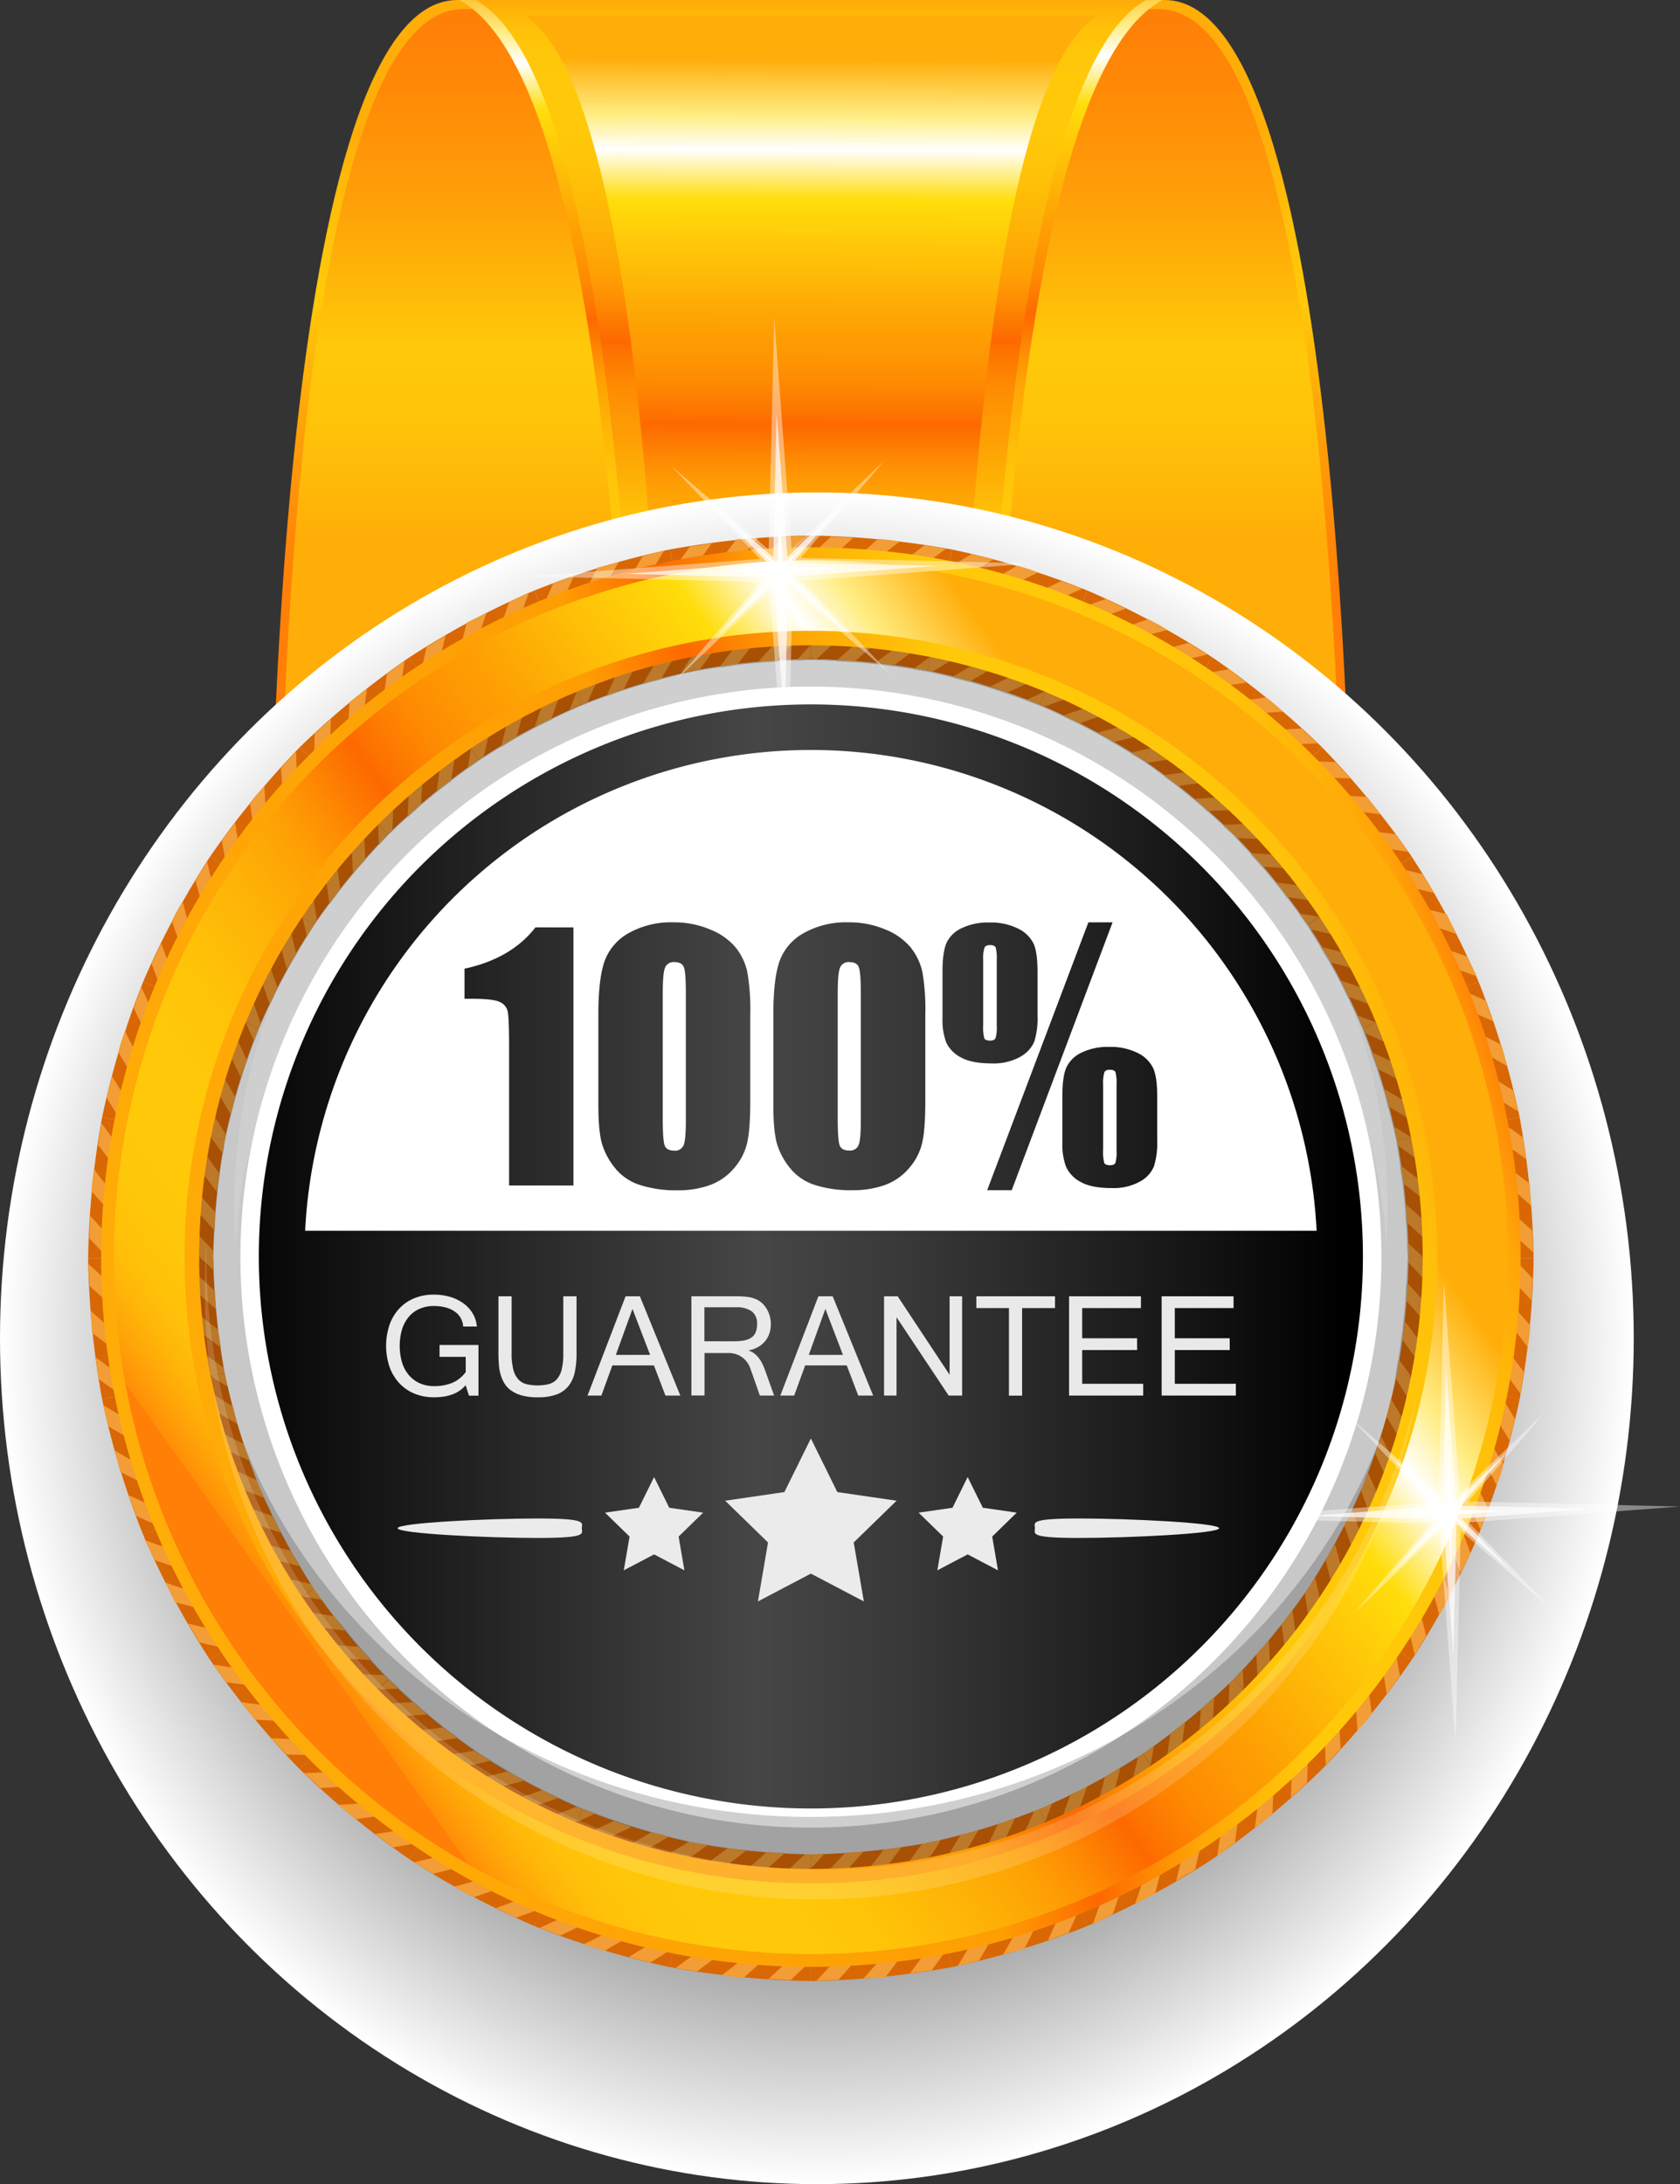<svg xmlns="http://www.w3.org/2000/svg" xmlns:xlink="http://www.w3.org/1999/xlink" viewBox="0 0 517.9 673.32"><rect x="0" y="0" width="517.9" height="673.32" fill="#333333" stroke="none"/><defs><style>.cls-1{isolation:isolate;}.cls-2{fill:url(#linear-gradient);}.cls-3{fill:url(#linear-gradient-2);}.cls-4{fill:url(#linear-gradient-3);}.cls-5{fill:url(#linear-gradient-4);}.cls-6{fill:url(#linear-gradient-5);}.cls-7{fill:url(#linear-gradient-6);}.cls-8{mix-blend-mode:multiply;}.cls-168,.cls-174,.cls-175,.cls-176,.cls-9{fill:#fff;}.cls-10{fill:#fefefe;}.cls-11{fill:#fdfdfd;}.cls-12{fill:#fcfcfc;}.cls-13{fill:#fbfbfb;}.cls-14{fill:#fafafa;}.cls-15{fill:#f9f9f9;}.cls-16{fill:#f8f8f8;}.cls-17{fill:#f7f7f7;}.cls-18{fill:#f6f6f6;}.cls-19{fill:#f5f5f5;}.cls-20{fill:#f4f4f4;}.cls-21{fill:#f3f3f3;}.cls-22{fill:#f2f2f2;}.cls-23{fill:#f1f1f1;}.cls-24{fill:#f0f0f0;}.cls-25{fill:#efefef;}.cls-26{fill:#eee;}.cls-27{fill:#ededed;}.cls-28{fill:#ececec;}.cls-29{fill:#ebebeb;}.cls-30{fill:#eaeaea;}.cls-31{fill:#e9e9e9;}.cls-32{fill:#e8e8e8;}.cls-33{fill:#e7e7e7;}.cls-34{fill:#e6e6e6;}.cls-35{fill:#e5e5e5;}.cls-36{fill:#e4e4e4;}.cls-37{fill:#e3e3e3;}.cls-38{fill:#e2e2e2;}.cls-39{fill:#e1e1e1;}.cls-40{fill:#e0e0e0;}.cls-41{fill:#dfdfdf;}.cls-42{fill:#dedede;}.cls-43{fill:#ddd;}.cls-44{fill:#dcdcdc;}.cls-45{fill:#dbdbdb;}.cls-46{fill:#dadada;}.cls-47{fill:#d9d9d9;}.cls-48{fill:#d8d8d8;}.cls-49{fill:#d7d7d7;}.cls-50{fill:#d6d6d6;}.cls-51{fill:#d5d5d5;}.cls-52{fill:#d4d4d4;}.cls-53{fill:#d3d3d3;}.cls-54{fill:#d2d2d2;}.cls-55{fill:#d1d1d1;}.cls-56{fill:#d0d0d0;}.cls-57{fill:#cfcfcf;}.cls-58{fill:#cecece;}.cls-59{fill:#cdcdcd;}.cls-60{fill:#ccc;}.cls-61{fill:#cbcbcb;}.cls-62{fill:#cacaca;}.cls-63{fill:#c9c9c9;}.cls-64{fill:#c8c8c8;}.cls-65{fill:#c7c7c7;}.cls-66{fill:#c6c6c6;}.cls-67{fill:#c5c5c5;}.cls-68{fill:#c4c4c4;}.cls-69{fill:#c3c3c3;}.cls-70{fill:#c2c2c2;}.cls-71{fill:#c1c1c1;}.cls-72{fill:silver;}.cls-73{fill:#bfbfbf;}.cls-74{fill:#bebebe;}.cls-75{fill:#bdbdbd;}.cls-76{fill:#bcbcbc;}.cls-77{fill:#bbb;}.cls-78{fill:#bababa;}.cls-79{fill:#b9b9b9;}.cls-80{fill:#b8b8b8;}.cls-81{fill:#b7b7b7;}.cls-82{fill:#b6b6b6;}.cls-83{fill:#b5b5b5;}.cls-84{fill:#b4b4b4;}.cls-85{fill:#b3b3b3;}.cls-86{fill:#b2b2b2;}.cls-87{fill:#b1b1b1;}.cls-88{fill:#b0b0b0;}.cls-89{fill:#afafaf;}.cls-90{fill:#aeaeae;}.cls-91{fill:#adadad;}.cls-92{fill:#acacac;}.cls-93{fill:#ababab;}.cls-94{fill:#aaa;}.cls-95{fill:#a9a9a9;}.cls-96{fill:#a8a8a8;}.cls-97{fill:#a7a7a7;}.cls-98{fill:#a6a6a6;}.cls-99{fill:#a5a5a5;}.cls-100{fill:#a4a4a4;}.cls-101{fill:#a3a3a3;}.cls-102{fill:#a2a2a2;}.cls-103{fill:#a1a1a1;}.cls-104{fill:#a0a0a0;}.cls-105{fill:#9f9f9f;}.cls-106{fill:#9e9e9e;}.cls-107{fill:#9d9d9d;}.cls-108{fill:#9c9c9c;}.cls-109{fill:#9b9b9b;}.cls-110{fill:#9a9a9a;}.cls-111{fill:#999;}.cls-112{fill:#989898;}.cls-113{fill:#979797;}.cls-114{fill:#969696;}.cls-115{fill:#959595;}.cls-116{fill:#949494;}.cls-117{fill:#939393;}.cls-118{fill:#929292;}.cls-119{fill:#919191;}.cls-120{fill:#909090;}.cls-121{fill:#8f8f8f;}.cls-122{fill:#8e8e8e;}.cls-123{fill:#8d8d8d;}.cls-124{fill:#8c8c8c;}.cls-125{fill:#8b8b8b;}.cls-126{fill:#8a8a8a;}.cls-127{fill:#898989;}.cls-128{fill:#888;}.cls-129{fill:#878787;}.cls-130{fill:#868686;}.cls-131{fill:#858585;}.cls-132{fill:#848484;}.cls-133{fill:#838383;}.cls-134{fill:#828282;}.cls-135{fill:#818181;}.cls-136{fill:gray;}.cls-137{fill:#7f7f7f;}.cls-138{fill:#7e7e7e;}.cls-139{fill:#7d7d7d;}.cls-140{fill:#7c7c7c;}.cls-141{fill:#7b7b7b;}.cls-142{fill:#7a7a7a;}.cls-143{fill:#797979;}.cls-144{fill:#787878;}.cls-145{fill:#777;}.cls-146{fill:#767676;}.cls-147{fill:#757575;}.cls-148{fill:#747474;}.cls-149{fill:#737373;}.cls-150{fill:#727272;}.cls-151{fill:#717171;}.cls-152{fill:#707070;}.cls-153{fill:#6f6f6f;}.cls-154{fill:#6e6e6e;}.cls-155{fill:#6d6d6d;}.cls-156{fill:#6c6c6c;}.cls-157{fill:#6b6b6b;}.cls-158{fill:#6a6a6a;}.cls-159{fill:#696969;}.cls-160{fill:#686868;}.cls-161{fill:#676767;}.cls-162{fill:#666;}.cls-163{fill:#656565;}.cls-164{fill:#646464;}.cls-165{fill:none;}.cls-166{fill:#d96704;}.cls-167{fill:#f29d35;}.cls-168{opacity:0.13;}.cls-169{opacity:0.19;}.cls-170{fill:#8c0000;}.cls-171{opacity:0.23;}.cls-172{fill:url(#linear-gradient-7);}.cls-173{fill:url(#linear-gradient-8);}.cls-174{opacity:0.16;}.cls-175{opacity:0.42;}.cls-176{opacity:0.71;}.cls-177{fill:url(#linear-gradient-9);}</style><linearGradient id="linear-gradient" x1="397" y1="236" x2="397" y2="18" gradientUnits="userSpaceOnUse"><stop offset="0.05" stop-color="#ff7f07"/><stop offset="0.14" stop-color="#ff8807"/><stop offset="0.29" stop-color="#ffa008"/><stop offset="0.47" stop-color="#ffc809"/><stop offset="0.47" stop-color="#ffc909"/><stop offset="0.56" stop-color="#ffc409"/><stop offset="0.67" stop-color="#ffb508"/><stop offset="0.71" stop-color="#ffae08"/><stop offset="0.88" stop-color="#ffad08"/></linearGradient><linearGradient id="linear-gradient-2" x1="397" y1="31" x2="397" y2="276" xlink:href="#linear-gradient"/><linearGradient id="linear-gradient-3" x1="396.02" y1="97.38" x2="392.77" y2="289.2" gradientUnits="userSpaceOnUse"><stop offset="0.02" stop-color="#c90800"/><stop offset="0.24" stop-color="#fc0000"/><stop offset="0.32" stop-color="#ed0000"/><stop offset="0.59" stop-color="#c40000"/><stop offset="0.8" stop-color="#a00"/><stop offset="0.93" stop-color="#a10000"/></linearGradient><linearGradient id="linear-gradient-4" x1="399.54" y1="242.96" x2="396.54" y2="2.96" gradientUnits="userSpaceOnUse"><stop offset="0.02" stop-color="#ff7f07"/><stop offset="0.02" stop-color="#ff8e07"/><stop offset="0.04" stop-color="#ffa408"/><stop offset="0.06" stop-color="#ffb508"/><stop offset="0.08" stop-color="#ffc009"/><stop offset="0.11" stop-color="#ffc709"/><stop offset="0.19" stop-color="#ffc909"/><stop offset="0.24" stop-color="#ffc408"/><stop offset="0.3" stop-color="#feb507"/><stop offset="0.34" stop-color="#fea805"/><stop offset="0.36" stop-color="#fea104"/><stop offset="0.39" stop-color="#fe8f03"/><stop offset="0.43" stop-color="#fd7001"/><stop offset="0.44" stop-color="#fd6900"/><stop offset="0.45" stop-color="#fd7200"/><stop offset="0.49" stop-color="#fe8a02"/><stop offset="0.53" stop-color="#fe9903"/><stop offset="0.55" stop-color="#fe9e03"/><stop offset="0.71" stop-color="#ffdd0b"/><stop offset="0.77" stop-color="#fff"/><stop offset="0.81" stop-color="#ffee85"/><stop offset="0.88" stop-color="#ffad08"/></linearGradient><linearGradient id="linear-gradient-5" x1="397" y1="27" x2="397" y2="295" xlink:href="#linear-gradient-4"/><linearGradient id="linear-gradient-6" x1="396.06" y1="283" x2="397.06" y2="27" xlink:href="#linear-gradient-4"/><linearGradient id="linear-gradient-7" x1="600.29" y1="388.15" x2="177.03" y2="546.38" gradientTransform="translate(21.08 -52.68) rotate(2.16)" gradientUnits="userSpaceOnUse"><stop offset="0" stop-color="#ff7f07"/><stop offset="0.01" stop-color="#ff8e07"/><stop offset="0.03" stop-color="#ffa408"/><stop offset="0.06" stop-color="#ffb508"/><stop offset="0.09" stop-color="#ffc009"/><stop offset="0.14" stop-color="#ffc709"/><stop offset="0.27" stop-color="#ffc909"/><stop offset="0.36" stop-color="#fea805"/><stop offset="0.44" stop-color="#fd6900"/><stop offset="0.51" stop-color="#fe9e03"/><stop offset="0.98" stop-color="#ffad08"/></linearGradient><linearGradient id="linear-gradient-8" x1="231.96" y1="545.08" x2="564.24" y2="307.74" xlink:href="#linear-gradient-4"/><linearGradient id="linear-gradient-9" x1="226.81" y1="427" x2="567.17" y2="427" gradientUnits="userSpaceOnUse"><stop offset="0"/><stop offset="0" stop-color="#070707"/><stop offset="0.45" stop-color="#464646"/><stop offset="0.59" stop-color="#383838"/><stop offset="0.85" stop-color="#141414"/><stop offset="0.98"/></linearGradient></defs><title>badge-moneyback</title><g class="cls-1"><g id="Objects"><path class="cls-2" d="M563.72,322.6s0-282.93-57.71-282.93H288c-57.71,0-57.71,282.93-57.71,282.93Z" transform="translate(-147.02 -39.67)"/><path class="cls-3" d="M560.92,319.79s0-277.32-56.75-277.32H289.82c-56.75,0-56.75,277.32-56.75,277.32Z" transform="translate(-147.02 -39.67)"/><path class="cls-4" d="M450.89,322.6s0-254.69,51.11-282.91H292C343.09,67.91,343.1,322.6,343.1,322.6H450.89Z" transform="translate(-147.02 -39.67)"/><path class="cls-5" d="M452.62,322.6s0-254.69,52.75-282.91H288.62c52.74,28.22,52.75,282.91,52.75,282.91H452.62Z" transform="translate(-147.02 -39.67)"/><path class="cls-6" d="M450,322.6s0-254.69,50.3-282.91H293.67C344,67.91,344,322.6,344,322.6H450Z" transform="translate(-147.02 -39.67)"/><path class="cls-7" d="M442.26,317.83s0-246.11,42.93-273.37H308.8c42.92,27.26,42.93,273.37,42.93,273.37h90.53Z" transform="translate(-147.02 -39.67)"/><g class="cls-8"><ellipse class="cls-9" cx="251.82" cy="412.56" rx="251.82" ry="260.76"/><ellipse class="cls-10" cx="251.82" cy="412.56" rx="251.09" ry="260"/><ellipse class="cls-11" cx="251.82" cy="412.56" rx="250.36" ry="259.25"/><ellipse class="cls-12" cx="251.82" cy="412.56" rx="249.62" ry="258.49"/><ellipse class="cls-13" cx="251.82" cy="412.56" rx="248.89" ry="257.73"/><ellipse class="cls-14" cx="251.82" cy="412.56" rx="248.16" ry="256.97"/><ellipse class="cls-15" cx="251.82" cy="412.56" rx="247.43" ry="256.22"/><ellipse class="cls-16" cx="251.82" cy="412.56" rx="246.7" ry="255.46"/><ellipse class="cls-17" cx="251.82" cy="412.56" rx="245.97" ry="254.7"/><ellipse class="cls-18" cx="251.82" cy="412.56" rx="245.23" ry="253.94"/><ellipse class="cls-19" cx="251.82" cy="412.56" rx="244.5" ry="253.19"/><ellipse class="cls-20" cx="251.82" cy="412.56" rx="243.77" ry="252.43"/><ellipse class="cls-21" cx="251.82" cy="412.56" rx="243.04" ry="251.67"/><ellipse class="cls-22" cx="251.82" cy="412.56" rx="242.31" ry="250.91"/><ellipse class="cls-23" cx="251.82" cy="412.56" rx="241.58" ry="250.15"/><ellipse class="cls-24" cx="251.82" cy="412.56" rx="240.84" ry="249.4"/><ellipse class="cls-25" cx="251.82" cy="412.56" rx="240.11" ry="248.64"/><ellipse class="cls-26" cx="251.82" cy="412.56" rx="239.38" ry="247.88"/><ellipse class="cls-27" cx="251.82" cy="412.56" rx="238.65" ry="247.12"/><ellipse class="cls-28" cx="251.82" cy="412.56" rx="237.92" ry="246.37"/><ellipse class="cls-29" cx="251.82" cy="412.56" rx="237.19" ry="245.61"/><ellipse class="cls-30" cx="251.82" cy="412.56" rx="236.45" ry="244.85"/><ellipse class="cls-31" cx="251.82" cy="412.56" rx="235.72" ry="244.09"/><ellipse class="cls-32" cx="251.82" cy="412.56" rx="234.99" ry="243.34"/><ellipse class="cls-33" cx="251.82" cy="412.56" rx="234.26" ry="242.58"/><ellipse class="cls-34" cx="251.82" cy="412.56" rx="233.53" ry="241.82"/><ellipse class="cls-35" cx="251.82" cy="412.56" rx="232.8" ry="241.06"/><ellipse class="cls-36" cx="251.82" cy="412.56" rx="232.06" ry="240.3"/><ellipse class="cls-37" cx="251.82" cy="412.56" rx="231.33" ry="239.55"/><ellipse class="cls-38" cx="251.82" cy="412.56" rx="230.6" ry="238.79"/><ellipse class="cls-39" cx="251.82" cy="412.56" rx="229.87" ry="238.03"/><ellipse class="cls-40" cx="251.82" cy="412.56" rx="229.14" ry="237.27"/><ellipse class="cls-41" cx="251.82" cy="412.56" rx="228.41" ry="236.52"/><ellipse class="cls-42" cx="251.82" cy="412.56" rx="227.67" ry="235.76"/><ellipse class="cls-43" cx="251.82" cy="412.56" rx="226.94" ry="235"/><ellipse class="cls-44" cx="251.82" cy="412.56" rx="226.21" ry="234.24"/><ellipse class="cls-45" cx="251.82" cy="412.56" rx="225.48" ry="233.48"/><ellipse class="cls-46" cx="251.82" cy="412.56" rx="224.75" ry="232.73"/><ellipse class="cls-47" cx="251.82" cy="412.56" rx="224.01" ry="231.97"/><ellipse class="cls-48" cx="251.82" cy="412.56" rx="223.28" ry="231.21"/><ellipse class="cls-49" cx="251.82" cy="412.56" rx="222.55" ry="230.45"/><ellipse class="cls-50" cx="251.82" cy="412.56" rx="221.82" ry="229.7"/><ellipse class="cls-51" cx="251.82" cy="412.56" rx="221.09" ry="228.94"/><ellipse class="cls-52" cx="251.82" cy="412.56" rx="220.36" ry="228.18"/><ellipse class="cls-53" cx="251.82" cy="412.56" rx="219.63" ry="227.42"/><ellipse class="cls-54" cx="251.82" cy="412.56" rx="218.89" ry="226.67"/><ellipse class="cls-55" cx="251.82" cy="412.56" rx="218.16" ry="225.91"/><ellipse class="cls-56" cx="251.82" cy="412.56" rx="217.43" ry="225.15"/><ellipse class="cls-57" cx="251.82" cy="412.56" rx="216.7" ry="224.39"/><ellipse class="cls-58" cx="251.82" cy="412.56" rx="215.97" ry="223.64"/><ellipse class="cls-59" cx="251.82" cy="412.56" rx="215.23" ry="222.88"/><ellipse class="cls-60" cx="251.82" cy="412.56" rx="214.5" ry="222.12"/><ellipse class="cls-61" cx="251.82" cy="412.56" rx="213.77" ry="221.36"/><ellipse class="cls-62" cx="251.82" cy="412.56" rx="213.04" ry="220.6"/><ellipse class="cls-63" cx="251.82" cy="412.56" rx="212.31" ry="219.85"/><ellipse class="cls-64" cx="251.82" cy="412.56" rx="211.58" ry="219.09"/><ellipse class="cls-65" cx="251.82" cy="412.56" rx="210.84" ry="218.33"/><ellipse class="cls-66" cx="251.82" cy="412.56" rx="210.11" ry="217.57"/><ellipse class="cls-67" cx="251.82" cy="412.56" rx="209.38" ry="216.82"/><ellipse class="cls-68" cx="251.82" cy="412.56" rx="208.65" ry="216.06"/><ellipse class="cls-69" cx="251.82" cy="412.56" rx="207.92" ry="215.3"/><ellipse class="cls-70" cx="251.82" cy="412.56" rx="207.19" ry="214.54"/><ellipse class="cls-71" cx="251.82" cy="412.56" rx="206.45" ry="213.79"/><ellipse class="cls-72" cx="251.82" cy="412.56" rx="205.72" ry="213.03"/><ellipse class="cls-73" cx="251.82" cy="412.56" rx="204.99" ry="212.27"/><ellipse class="cls-74" cx="251.82" cy="412.56" rx="204.26" ry="211.51"/><ellipse class="cls-75" cx="251.82" cy="412.56" rx="203.53" ry="210.75"/><ellipse class="cls-76" cx="251.82" cy="412.56" rx="202.8" ry="210"/><ellipse class="cls-77" cx="251.82" cy="412.56" rx="202.06" ry="209.24"/><ellipse class="cls-78" cx="251.82" cy="412.56" rx="201.33" ry="208.48"/><ellipse class="cls-79" cx="251.82" cy="412.56" rx="200.6" ry="207.72"/><ellipse class="cls-80" cx="251.82" cy="412.56" rx="199.87" ry="206.97"/><ellipse class="cls-81" cx="251.82" cy="412.56" rx="199.14" ry="206.21"/><ellipse class="cls-82" cx="251.82" cy="412.56" rx="198.41" ry="205.45"/><ellipse class="cls-83" cx="251.82" cy="412.56" rx="197.67" ry="204.69"/><ellipse class="cls-84" cx="251.82" cy="412.56" rx="196.94" ry="203.94"/><ellipse class="cls-85" cx="251.82" cy="412.56" rx="196.21" ry="203.18"/><ellipse class="cls-86" cx="251.82" cy="412.56" rx="195.48" ry="202.42"/><ellipse class="cls-87" cx="251.82" cy="412.56" rx="194.75" ry="201.66"/><ellipse class="cls-88" cx="251.82" cy="412.56" rx="194.02" ry="200.9"/><ellipse class="cls-89" cx="251.82" cy="412.56" rx="193.28" ry="200.15"/><ellipse class="cls-90" cx="251.82" cy="412.56" rx="192.55" ry="199.39"/><ellipse class="cls-91" cx="251.82" cy="412.56" rx="191.82" ry="198.63"/><ellipse class="cls-92" cx="251.82" cy="412.56" rx="191.09" ry="197.87"/><ellipse class="cls-93" cx="251.82" cy="412.56" rx="190.36" ry="197.12"/><ellipse class="cls-94" cx="251.82" cy="412.56" rx="189.63" ry="196.36"/><ellipse class="cls-95" cx="251.82" cy="412.56" rx="188.89" ry="195.6"/><ellipse class="cls-96" cx="251.82" cy="412.56" rx="188.16" ry="194.84"/><ellipse class="cls-97" cx="251.82" cy="412.56" rx="187.43" ry="194.09"/><ellipse class="cls-98" cx="251.82" cy="412.56" rx="186.7" ry="193.33"/><ellipse class="cls-99" cx="251.82" cy="412.56" rx="185.97" ry="192.57"/><ellipse class="cls-100" cx="251.82" cy="412.56" rx="185.23" ry="191.81"/><ellipse class="cls-101" cx="251.82" cy="412.56" rx="184.5" ry="191.05"/><ellipse class="cls-102" cx="251.82" cy="412.56" rx="183.77" ry="190.3"/><ellipse class="cls-103" cx="251.82" cy="412.56" rx="183.04" ry="189.54"/><ellipse class="cls-104" cx="251.82" cy="412.56" rx="182.31" ry="188.78"/><ellipse class="cls-105" cx="251.82" cy="412.56" rx="181.58" ry="188.02"/><ellipse class="cls-106" cx="251.82" cy="412.56" rx="180.85" ry="187.27"/><ellipse class="cls-107" cx="251.82" cy="412.56" rx="180.11" ry="186.51"/><ellipse class="cls-108" cx="251.82" cy="412.56" rx="179.38" ry="185.75"/><ellipse class="cls-109" cx="251.82" cy="412.56" rx="178.65" ry="184.99"/><ellipse class="cls-110" cx="251.82" cy="412.56" rx="177.92" ry="184.24"/><ellipse class="cls-111" cx="251.82" cy="412.56" rx="177.19" ry="183.48"/><ellipse class="cls-112" cx="251.82" cy="412.56" rx="176.45" ry="182.72"/><ellipse class="cls-113" cx="251.82" cy="412.56" rx="175.72" ry="181.96"/><ellipse class="cls-114" cx="251.82" cy="412.56" rx="174.99" ry="181.2"/><ellipse class="cls-115" cx="251.82" cy="412.56" rx="174.26" ry="180.45"/><ellipse class="cls-116" cx="251.82" cy="412.56" rx="173.53" ry="179.69"/><ellipse class="cls-117" cx="251.82" cy="412.56" rx="172.8" ry="178.93"/><ellipse class="cls-118" cx="251.82" cy="412.56" rx="172.06" ry="178.17"/><ellipse class="cls-119" cx="251.82" cy="412.56" rx="171.33" ry="177.42"/><ellipse class="cls-120" cx="251.82" cy="412.56" rx="170.6" ry="176.66"/><ellipse class="cls-121" cx="251.82" cy="412.56" rx="169.87" ry="175.9"/><ellipse class="cls-122" cx="251.82" cy="412.56" rx="169.14" ry="175.14"/><ellipse class="cls-123" cx="251.82" cy="412.56" rx="168.41" ry="174.39"/><ellipse class="cls-124" cx="251.82" cy="412.56" rx="167.67" ry="173.63"/><ellipse class="cls-125" cx="251.82" cy="412.56" rx="166.94" ry="172.87"/><ellipse class="cls-126" cx="251.82" cy="412.56" rx="166.21" ry="172.11"/><ellipse class="cls-127" cx="251.82" cy="412.56" rx="165.48" ry="171.35"/><ellipse class="cls-128" cx="251.82" cy="412.56" rx="164.75" ry="170.6"/><ellipse class="cls-129" cx="251.82" cy="412.56" rx="164.02" ry="169.84"/><ellipse class="cls-130" cx="251.82" cy="412.56" rx="163.28" ry="169.08"/><ellipse class="cls-131" cx="251.82" cy="412.56" rx="162.55" ry="168.32"/><ellipse class="cls-132" cx="251.82" cy="412.56" rx="161.82" ry="167.57"/><ellipse class="cls-133" cx="251.82" cy="412.56" rx="161.09" ry="166.81"/><ellipse class="cls-134" cx="251.82" cy="412.56" rx="160.36" ry="166.05"/><ellipse class="cls-135" cx="251.82" cy="412.56" rx="159.63" ry="165.29"/><ellipse class="cls-136" cx="251.82" cy="412.56" rx="158.89" ry="164.54"/><ellipse class="cls-137" cx="251.82" cy="412.56" rx="158.16" ry="163.78"/><ellipse class="cls-138" cx="251.82" cy="412.56" rx="157.43" ry="163.02"/><ellipse class="cls-139" cx="251.82" cy="412.56" rx="156.7" ry="162.26"/><ellipse class="cls-140" cx="251.82" cy="412.56" rx="155.97" ry="161.5"/><ellipse class="cls-141" cx="251.82" cy="412.56" rx="155.24" ry="160.75"/><ellipse class="cls-142" cx="251.82" cy="412.56" rx="154.5" ry="159.99"/><ellipse class="cls-143" cx="251.82" cy="412.56" rx="153.77" ry="159.23"/><ellipse class="cls-144" cx="251.82" cy="412.56" rx="153.04" ry="158.47"/><ellipse class="cls-145" cx="251.82" cy="412.56" rx="152.31" ry="157.72"/><ellipse class="cls-146" cx="251.82" cy="412.56" rx="151.58" ry="156.96"/><ellipse class="cls-147" cx="251.82" cy="412.56" rx="150.85" ry="156.2"/><ellipse class="cls-148" cx="251.82" cy="412.56" rx="150.11" ry="155.44"/><ellipse class="cls-149" cx="251.82" cy="412.56" rx="149.38" ry="154.69"/><ellipse class="cls-150" cx="251.82" cy="412.56" rx="148.65" ry="153.93"/><ellipse class="cls-151" cx="251.82" cy="412.56" rx="147.92" ry="153.17"/><ellipse class="cls-152" cx="251.82" cy="412.56" rx="147.19" ry="152.41"/><ellipse class="cls-153" cx="251.82" cy="412.56" rx="146.46" ry="151.66"/><ellipse class="cls-154" cx="251.82" cy="412.56" rx="145.72" ry="150.9"/><ellipse class="cls-155" cx="251.82" cy="412.56" rx="144.99" ry="150.14"/><ellipse class="cls-156" cx="251.82" cy="412.56" rx="144.26" ry="149.38"/><ellipse class="cls-157" cx="251.82" cy="412.56" rx="143.53" ry="148.62"/><ellipse class="cls-158" cx="251.82" cy="412.56" rx="142.8" ry="147.87"/><ellipse class="cls-159" cx="251.82" cy="412.56" rx="142.06" ry="147.11"/><ellipse class="cls-160" cx="251.82" cy="412.56" rx="141.33" ry="146.35"/><ellipse class="cls-161" cx="251.82" cy="412.56" rx="140.6" ry="145.59"/><ellipse class="cls-162" cx="251.82" cy="412.56" rx="139.87" ry="144.84"/><ellipse class="cls-163" cx="251.82" cy="412.56" rx="139.14" ry="144.08"/><ellipse class="cls-164" cx="251.82" cy="412.56" rx="138.41" ry="143.32"/></g><path class="cls-165" d="M614.42,427.56c0-120.08-97.35-217.43-217.43-217.43S179.57,307.48,179.57,427.56,276.92,645,397,645,614.42,547.64,614.42,427.56Z" transform="translate(-147.02 -39.67)"/><path class="cls-166" d="M615.49,384.1a265.25,265.25,0,0,1,4.31,43.46H609.05a255,255,0,0,0-4.11-41.37Z" transform="translate(-147.02 -39.67)"/><path class="cls-167" d="M606.34,395.37l12.27,9.19.37,6.8a121.28,121.28,0,0,0-11.66-9.58ZM608.1,409l11.27,10,.34,6.8-11.28-10.31Zm.7,13.75,5.22,4.8h-5Zm-3.86-36.57,4.54-.9,7,5,1,6.74-12.23-8.83Z" transform="translate(-147.02 -39.67)"/><path class="cls-166" d="M602.82,342.3a250.17,250.17,0,0,1,12.67,41.8l-10.55,2.09a239.88,239.88,0,0,0-12.05-39.77Z" transform="translate(-147.02 -39.67)"/><path class="cls-167" d="M596.08,355.14c4.54,2,9.22,4.22,13.81,6.61l1.71,6.6a128.89,128.89,0,0,0-13.29-7.12Zm4.38,13,13,7.59,1.69,6.6-13.13-7.9Zm3.42,13.33c2,1.2,4.14,2.4,5.94,3.72l-4.88,1A37.83,37.83,0,0,0,603.88,381.5Zm-11-35.08,4.27-1.77,7.81,3.5,2.34,6.4-13.73-6.24Z" transform="translate(-147.02 -39.67)"/><path class="cls-166" d="M582.23,303.79a252,252,0,0,1,20.59,38.51l-9.93,4.12a241.07,241.07,0,0,0-19.6-36.65Z" transform="translate(-147.02 -39.67)"/><path class="cls-167" d="M578.11,317.71,593,321.48l3,6.14a126.93,126.93,0,0,0-14.45-4.36ZM585,329.63l14.29,4.88,3,6.14-14.42-5.17Zm6,12.4,6.54,2.49-4.59,1.9Zm-17.65-32.26,3.85-2.58,8.33,1.92,3.54,5.82-14.67-3.44Z" transform="translate(-147.02 -39.67)"/><path class="cls-166" d="M554.54,270a260.54,260.54,0,0,1,27.69,33.77l-8.94,6a248.21,248.21,0,0,0-26.36-32.15Z" transform="translate(-147.02 -39.67)"/><path class="cls-167" d="M553.18,284.5l15.28.83,4.13,5.41a121.77,121.77,0,0,0-15.05-1.44Zm9.06,10.34,14.93,2,4.08,5.46L566.13,300Zm8.24,11,6.94,1.13-4.13,2.77Zm-23.55-28.25,3.28-3.27,8.52.27,4.59,5.05-15-.56Z" transform="translate(-147.02 -39.67)"/><path class="cls-166" d="M520.77,242.32A260.47,260.47,0,0,1,554.54,270l-7.61,7.6a249.77,249.77,0,0,0-32.14-26.36Z" transform="translate(-147.02 -39.67)"/><path class="cls-167" d="M522.27,256.75l15.12-2.11a64.15,64.15,0,0,1,5.14,4.46,121.65,121.65,0,0,0-15.06,1.54Zm10.92,8.37,15-.88,5,4.59-15.25.66Zm10.18,9.27,7.08-.29-3.52,3.52Zm-28.58-23.13,2.57-3.84,8.45-1.44,5.46,4.08-14.82,2.33Z" transform="translate(-147.02 -39.67)"/><path class="cls-166" d="M482.25,221.73a252.94,252.94,0,0,1,38.52,20.59l-6,8.94a242.48,242.48,0,0,0-36.66-19.6Z" transform="translate(-147.02 -39.67)"/><path class="cls-167" d="M486.56,235.56l14.4-5a50.91,50.91,0,0,1,5.94,3.33,125.35,125.35,0,0,0-14.5,4.48Zm12.35,6.06,14.53-3.76,5.82,3.55L504.46,245Zm11.76,7.15,6.88-1.64-2.76,4.13Zm-32.54-17.11,1.78-4.27c2.71-1.28,5.29-2.07,8-3.1l6.14,3L480,232.4Z" transform="translate(-147.02 -39.67)"/><path class="cls-166" d="M440.46,209.06a251,251,0,0,1,41.79,12.67l-4.12,9.93a240.72,240.72,0,0,0-39.76-12Z" transform="translate(-147.02 -39.67)"/><path class="cls-167" d="M447.39,221.79l13.14-7.72a47.46,47.46,0,0,1,6.48,2.08,128.2,128.2,0,0,0-13.34,7.26Zm13.31,3.49,13.5-6.5,6.4,2.34-13.81,6.39ZM473.62,230l6.42-2.94-1.91,4.59Zm-35.25-10.4.9-4.54c2.41-1.78,4.77-3.06,7.25-4.6l6.61,1.7L440.34,220Z" transform="translate(-147.02 -39.67)"/><path class="cls-166" d="M397,204.76a265.25,265.25,0,0,1,43.47,4.3l-2.09,10.55a254,254,0,0,0-41.38-4.1Z" transform="translate(-147.02 -39.67)"/><path class="cls-167" d="M406.27,216l11.38-10.19a53.06,53.06,0,0,1,6.76.81,122.81,122.81,0,0,0-11.66,9.7Zm13.74.82,12-9.05,6.74,1-12.29,9Zm13.61,2.08,5.72-4.15-1,4.87ZM397,215.51v-4.62l6.22-5.82,6.82.34-11,10.2Z" transform="translate(-147.02 -39.67)"/><path class="cls-166" d="M353.53,209.06a265.13,265.13,0,0,1,43.46-4.3v10.75a254,254,0,0,0-41.37,4.1Z" transform="translate(-147.02 -39.67)"/><path class="cls-167" d="M364.8,218.21,374,205.94l6.8-.37a122.43,122.43,0,0,0-9.57,11.66Zm13.64-1.76,10-11.27,6.8-.34-10.31,11.29Zm13.75-.69,4.8-5.22v5Zm-36.57,3.85-.9-4.54,5-6.95,6.73-1-8.82,12.22Z" transform="translate(-147.02 -39.67)"/><path class="cls-166" d="M311.73,221.73a251.11,251.11,0,0,1,41.8-12.67l2.09,10.55a241.12,241.12,0,0,0-39.77,12Z" transform="translate(-147.02 -39.67)"/><path class="cls-167" d="M324.57,228.48c2-4.54,4.22-9.23,6.62-13.82l6.59-1.7a128.66,128.66,0,0,0-7.11,13.28Zm13-4.38,7.58-13,6.6-1.69-7.9,13.13Zm13.32-3.42c1.21-2,2.41-4.15,3.72-5.94l1,4.87A36.15,36.15,0,0,0,350.93,220.68Zm-35.08,11-1.77-4.27,3.5-7.81,6.41-2.34L317.74,231Z" transform="translate(-147.02 -39.67)"/><path class="cls-166" d="M273.22,242.32a252.83,252.83,0,0,1,38.51-20.59l4.12,9.93a242.86,242.86,0,0,0-36.65,19.6Z" transform="translate(-147.02 -39.67)"/><path class="cls-167" d="M287.14,246.44l3.77-14.85,6.14-3a130.34,130.34,0,0,0-4.37,14.44Zm11.92-6.85,4.88-14.28,6.14-3-5.17,14.43Zm12.4-6,2.49-6.55,1.9,4.59ZM279.2,251.26l-2.57-3.84,1.91-8.34,5.83-3.53-3.45,14.67Z" transform="translate(-147.02 -39.67)"/><path class="cls-166" d="M239.45,270a259.8,259.8,0,0,1,33.77-27.7l6,8.94a249.86,249.86,0,0,0-32.15,26.36Z" transform="translate(-147.02 -39.67)"/><path class="cls-167" d="M253.93,271.38l.83-15.28,5.41-4.14a124.12,124.12,0,0,0-1.44,15Zm10.35-9.07,2-14.92,5.47-4.08-2.28,15.12Zm11-8.24,1.14-6.94,2.76,4.13Zm-28.25,23.55-3.27-3.27.28-8.53,5-4.58-.56,15Z" transform="translate(-147.02 -39.67)"/><path class="cls-166" d="M211.76,303.79A260.54,260.54,0,0,1,239.45,270l7.6,7.6a249,249,0,0,0-26.35,32.15Z" transform="translate(-147.02 -39.67)"/><path class="cls-167" d="M226.19,302.28l-2.12-15.11a64.15,64.15,0,0,1,4.47-5.15,119.88,119.88,0,0,0,1.53,15.07Zm8.37-10.92-.89-15,4.59-5,.67,15.25Zm9.26-10.18-.28-7.08,3.51,3.52ZM220.7,309.77l-3.85-2.58-1.44-8.44,4.08-5.46,2.34,14.82Z" transform="translate(-147.02 -39.67)"/><path class="cls-166" d="M191.16,342.3a252.89,252.89,0,0,1,20.6-38.51l8.94,6a241.07,241.07,0,0,0-19.6,36.65Z" transform="translate(-147.02 -39.67)"/><path class="cls-167" d="M205,338l-5-14.4a52.54,52.54,0,0,1,3.33-6,126.71,126.71,0,0,0,4.48,14.5Zm6.06-12.36-3.76-14.52,3.55-5.82,3.58,14.8Zm7.15-11.75L216.57,307l4.13,2.77Zm-17.1,32.53-4.28-1.77c-1.28-2.72-2.07-5.29-3.09-8l3-6.14,5.15,14.07Z" transform="translate(-147.02 -39.67)"/><path class="cls-166" d="M178.5,384.1a251.07,251.07,0,0,1,12.66-41.8l9.94,4.12A239.91,239.91,0,0,0,189,386.19Z" transform="translate(-147.02 -39.67)"/><path class="cls-167" d="M191.23,377.16,183.51,364a47.55,47.55,0,0,1,2.07-6.49,131,131,0,0,0,7.26,13.34Zm3.48-13.3-6.5-13.5,2.35-6.4L197,357.77Zm4.74-12.92-2.94-6.42,4.59,1.9ZM189,386.19l-4.53-.9c-1.78-2.41-3.07-4.78-4.61-7.26l1.7-6.6,7.81,12.78Z" transform="translate(-147.02 -39.67)"/><path class="cls-166" d="M174.19,427.56a264.15,264.15,0,0,1,4.31-43.46L189,386.19a256.15,256.15,0,0,0-4.1,41.37Z" transform="translate(-147.02 -39.67)"/><path class="cls-167" d="M185.42,418.28,175.23,406.9a56.93,56.93,0,0,1,.81-6.76,123.07,123.07,0,0,0,9.7,11.66Zm.82-13.73-9-12,1-6.74,9,12.29Zm2.08-13.61-4.15-5.72,4.87,1Zm-3.38,36.62h-4.62l-5.82-6.22.34-6.81,10.2,11Z" transform="translate(-147.02 -39.67)"/><path class="cls-166" d="M178.5,471a264,264,0,0,1-4.31-43.46h10.75a256,256,0,0,0,4.1,41.37Z" transform="translate(-147.02 -39.67)"/><path class="cls-167" d="M187.65,459.75l-12.27-9.19-.38-6.79a125.27,125.27,0,0,0,11.66,9.57Zm-1.77-13.63-11.26-10-.34-6.81,11.28,10.31Zm-.69-13.75L180,427.56h5ZM189,468.93l-4.53.9-7-5-1-6.74L188.74,467Z" transform="translate(-147.02 -39.67)"/><path class="cls-166" d="M191.16,512.82A250.79,250.79,0,0,1,178.5,471L189,468.93A239.91,239.91,0,0,0,201.1,508.7Z" transform="translate(-147.02 -39.67)"/><path class="cls-167" d="M197.91,500c-4.54-2-9.22-4.21-13.82-6.61l-1.7-6.6a128.89,128.89,0,0,0,13.29,7.12Zm-4.37-13-13.06-7.58-1.68-6.61,13.12,7.91Zm-3.43-13.33c-2-1.2-4.15-2.4-5.94-3.72l4.87-1A37.46,37.46,0,0,0,190.11,473.62Zm11,35.08-4.28,1.78L189,507l-2.33-6.4,13.73,6.24Z" transform="translate(-147.02 -39.67)"/><path class="cls-166" d="M211.76,551.34a253,253,0,0,1-20.6-38.52l9.94-4.12a240.7,240.7,0,0,0,19.6,36.66Z" transform="translate(-147.02 -39.67)"/><path class="cls-167" d="M215.88,537.41,201,533.64l-3-6.14a129,129,0,0,0,14.45,4.37ZM209,525.49l-14.29-4.87-3-6.15,14.42,5.17Zm-6-12.4-6.54-2.48,4.59-1.91Zm17.65,32.27-3.85,2.57L208.52,546,205,540.19l14.68,3.44Z" transform="translate(-147.02 -39.67)"/><path class="cls-166" d="M239.45,585.11a261.21,261.21,0,0,1-27.69-33.77l8.94-6a249.64,249.64,0,0,0,26.35,32.15Z" transform="translate(-147.02 -39.67)"/><path class="cls-167" d="M240.81,570.63l-15.28-.83-4.14-5.42a122.12,122.12,0,0,0,15.06,1.45Zm-9.06-10.35-14.93-2-4.08-5.46,15.12,2.28Zm-8.25-11-6.93-1.13,4.13-2.76Zm23.55,28.26-3.27,3.27-8.53-.28-4.58-5,15,.55Z" transform="translate(-147.02 -39.67)"/><path class="cls-166" d="M273.22,612.8a260.54,260.54,0,0,1-33.77-27.69l7.6-7.6a250.7,250.7,0,0,0,32.15,26.36Z" transform="translate(-147.02 -39.67)"/><path class="cls-167" d="M271.71,598.37l-15.11,2.11a63.9,63.9,0,0,1-5.15-4.45,119.76,119.76,0,0,0,15.07-1.55ZM260.8,590l-15,.88-5.05-4.59,15.25-.66Zm-10.19-9.26-7.07.28,3.51-3.51Zm28.59,23.13-2.57,3.83-8.45,1.45-5.46-4.09,14.82-2.33Z" transform="translate(-147.02 -39.67)"/><path class="cls-166" d="M311.73,633.39a252,252,0,0,1-38.51-20.59l6-8.93a241.91,241.91,0,0,0,36.65,19.59Z" transform="translate(-147.02 -39.67)"/><path class="cls-167" d="M307.43,619.56l-14.4,5a50.1,50.1,0,0,1-5.94-3.33,123.43,123.43,0,0,0,14.5-4.48Zm-12.35-6-14.53,3.75-5.83-3.54,14.82-3.58Zm-11.77-7.15L276.44,608l2.76-4.13Zm32.54,17.1-1.77,4.27c-2.72,1.29-5.29,2.08-8,3.1l-6.14-3L314,622.72Z" transform="translate(-147.02 -39.67)"/><path class="cls-166" d="M353.53,646.07a251.14,251.14,0,0,1-41.8-12.68l4.12-9.93a240.17,240.17,0,0,0,39.77,12Z" transform="translate(-147.02 -39.67)"/><path class="cls-167" d="M346.6,633.33l-13.14,7.72A45.7,45.7,0,0,1,327,639a130,130,0,0,0,13.34-7.25Zm-13.31-3.48-13.5,6.5-6.4-2.35,13.81-6.39Zm-12.92-4.74L314,628.05l1.9-4.59Zm35.25,10.4-.9,4.54c-2.41,1.78-4.77,3.07-7.26,4.61l-6.59-1.7,12.77-7.81Z" transform="translate(-147.02 -39.67)"/><path class="cls-166" d="M397,650.37a265.13,265.13,0,0,1-43.46-4.3l2.09-10.56A255.15,255.15,0,0,0,397,639.62Z" transform="translate(-147.02 -39.67)"/><path class="cls-167" d="M387.71,639.14l-11.38,10.19a53.3,53.3,0,0,1-6.76-.82,118.92,118.92,0,0,0,11.66-9.7ZM374,638.31l-12,9.05-6.74-1,12.29-9Zm-13.6-2.08-5.73,4.16,1-4.88ZM397,639.62v4.62l-6.22,5.82-6.81-.35,11-10.2Z" transform="translate(-147.02 -39.67)"/><path class="cls-166" d="M440.46,646.07a265.25,265.25,0,0,1-43.47,4.3V639.62a255.16,255.16,0,0,0,41.38-4.11Z" transform="translate(-147.02 -39.67)"/><path class="cls-167" d="M429.18,636.91,420,649.18l-6.8.37a121.19,121.19,0,0,0,9.57-11.66Zm-13.63,1.76-10,11.27-6.8.34L409.07,639Zm-13.75.7L397,644.58v-5Zm36.57-3.86.9,4.54-5,7-6.73,1,8.82-12.21Z" transform="translate(-147.02 -39.67)"/><path class="cls-166" d="M482.25,633.39a251,251,0,0,1-41.79,12.68l-2.09-10.56a239.77,239.77,0,0,0,39.76-12Z" transform="translate(-147.02 -39.67)"/><path class="cls-167" d="M469.42,626.65c-2,4.54-4.22,9.22-6.62,13.81l-6.59,1.7a128.66,128.66,0,0,0,7.11-13.28Zm-13,4.37-7.58,13.05-6.6,1.69,7.9-13.13Zm-13.33,3.43c-1.2,2-2.4,4.14-3.71,5.94l-1-4.88A37.28,37.28,0,0,0,443.05,634.45Zm35.08-11,1.78,4.27-3.51,7.81-6.4,2.34,6.25-13.73Z" transform="translate(-147.02 -39.67)"/><path class="cls-166" d="M520.77,612.8a252.06,252.06,0,0,1-38.52,20.59l-4.12-9.93a241.53,241.53,0,0,0,36.66-19.59Z" transform="translate(-147.02 -39.67)"/><path class="cls-167" d="M506.84,608.68l-3.76,14.85-6.14,3a131.16,131.16,0,0,0,4.37-14.45Zm-11.92,6.86-4.87,14.27-6.14,3,5.17-14.42Zm-12.39,6L480,628.05l-1.91-4.59Zm32.26-17.64,2.57,3.83L515.45,616l-5.83,3.54,3.45-14.67Z" transform="translate(-147.02 -39.67)"/><path class="cls-166" d="M554.54,585.11a261.21,261.21,0,0,1-33.77,27.69l-6-8.93a250.61,250.61,0,0,0,32.14-26.36Z" transform="translate(-147.02 -39.67)"/><path class="cls-167" d="M540.06,583.75,539.23,599l-5.41,4.14a123.93,123.93,0,0,0,1.44-15Zm-10.35,9.06-2,14.93-5.46,4.08,2.28-15.13Zm-11,8.24-1.13,7-2.76-4.13Zm28.25-23.54,3.28,3.27-.28,8.52-5,4.58.56-15Z" transform="translate(-147.02 -39.67)"/><path class="cls-166" d="M582.23,551.34a261.21,261.21,0,0,1-27.69,33.77l-7.61-7.6a248.88,248.88,0,0,0,26.36-32.15Z" transform="translate(-147.02 -39.67)"/><path class="cls-167" d="M567.8,552.84,569.92,568a62.32,62.32,0,0,1-4.47,5.14A117.92,117.92,0,0,0,563.91,558Zm-8.37,10.92.89,15-4.59,5-.67-15.25Zm-9.26,10.18.28,7.08-3.52-3.51Zm23.12-28.58,3.85,2.57,1.44,8.45-4.08,5.46L572.16,547Z" transform="translate(-147.02 -39.67)"/><path class="cls-166" d="M602.82,512.82a252.06,252.06,0,0,1-20.59,38.52l-8.94-6a240.7,240.7,0,0,0,19.6-36.66Z" transform="translate(-147.02 -39.67)"/><path class="cls-167" d="M589,517.12l5,14.41a52.33,52.33,0,0,1-3.32,5.94,129.37,129.37,0,0,0-4.48-14.5Zm-6,12.36L586.69,544l-3.54,5.82L579.57,535Zm-7.15,11.76,1.63,6.88-4.13-2.76Zm17.1-32.54,4.27,1.78c1.29,2.71,2.08,5.29,3.1,8l-3,6.14-5.15-14.07Z" transform="translate(-147.02 -39.67)"/><path class="cls-166" d="M615.49,471a249.88,249.88,0,0,1-12.67,41.8l-9.93-4.12a239.88,239.88,0,0,0,12.05-39.77Z" transform="translate(-147.02 -39.67)"/><path class="cls-167" d="M602.76,478l7.72,13.13a46.24,46.24,0,0,1-2.08,6.49,130,130,0,0,0-7.25-13.34Zm-3.48,13.31,6.5,13.49-2.35,6.4L597,497.36Zm-4.74,12.92,2.94,6.42-4.59-1.91Zm10.4-35.26,4.54.9c1.78,2.41,3.06,4.78,4.61,7.26l-1.7,6.6-7.81-12.78Z" transform="translate(-147.02 -39.67)"/><path class="cls-166" d="M619.8,427.56A265.14,265.14,0,0,1,615.49,471l-10.55-2.09a254.93,254.93,0,0,0,4.11-41.37Z" transform="translate(-147.02 -39.67)"/><path class="cls-167" d="M608.57,436.84l10.19,11.38A56.93,56.93,0,0,1,618,455a122.93,122.93,0,0,0-9.71-11.66Zm-.82,13.74,9,12-1,6.74-9-12.29Zm-2.08,13.6,4.15,5.72-4.88-1Zm3.38-36.62h4.62l5.82,6.23-.35,6.8-10.19-11Z" transform="translate(-147.02 -39.67)"/><path class="cls-64" d="M266.19,592.14C351.76,664.39,479.71,653.58,552,568s61.43-213.52-24.15-285.76-213.51-61.43-285.75,24.15S180.61,519.9,266.19,592.14Z" transform="translate(-147.02 -39.67)"/><path class="cls-168" d="M397,257c94.52,0,171.79,73.78,177.41,166.89q.33-5.4.33-10.87a177.75,177.75,0,1,0-355.49,0c0,3.65.12,7.27.33,10.87A177.76,177.76,0,0,1,397,257Z" transform="translate(-147.02 -39.67)"/><path class="cls-9" d="M283.55,561.58a175.87,175.87,0,1,0-20.93-247.83A175.88,175.88,0,0,0,283.55,561.58Z" transform="translate(-147.02 -39.67)"/><path class="cls-169" d="M397,599.79c-99.33,0-180.55-73.77-186.45-166.88-.23,3.59-.36,7.21-.36,10.86,0,98.17,83.64,177.75,186.81,177.75s186.82-79.58,186.82-177.75c0-3.65-.13-7.27-.36-10.86C577.55,526,496.33,599.79,397,599.79Z" transform="translate(-147.02 -39.67)"/><path class="cls-170" d="M397,213.29c-118.13,0-213.91,95.77-213.91,213.91S278.86,641.11,397,641.11,610.91,545.34,610.91,427.2,515.14,213.29,397,213.29Zm0,398.29c-101.83,0-184.38-82.55-184.38-184.38A184.37,184.37,0,0,1,397,242.82c101.83,0,184.39,82.54,184.39,184.38S498.82,611.58,397,611.58Z" transform="translate(-147.02 -39.67)"/><circle class="cls-165" cx="397" cy="427.07" r="188.96" transform="translate(-174.93 -11.9) rotate(-3.87)"/><path class="cls-166" d="M586.88,389.3a229,229,0,0,1,3.74,37.77h-9.34a222.19,222.19,0,0,0-3.56-36Z" transform="translate(-147.02 -39.67)"/><path class="cls-167" d="M578.93,399.09l10.66,8,.33,5.92a104.26,104.26,0,0,0-10.14-8.33Zm1.53,11.85,9.8,8.68.29,5.92-9.8-9Zm.61,11.95,4.53,4.18h-4.32Zm-3.35-31.78,3.94-.78,6.05,4.32.89,5.85L578,392.84Z" transform="translate(-147.02 -39.67)"/><path class="cls-166" d="M575.87,353a217.33,217.33,0,0,1,11,36.33l-9.16,1.81a210.48,210.48,0,0,0-10.47-34.56Z" transform="translate(-147.02 -39.67)"/><path class="cls-167" d="M570,364.13c3.94,1.77,8,3.66,12,5.74l1.48,5.74A113.87,113.87,0,0,0,572,369.42Zm3.8,11.32L585.16,382l1.46,5.74-11.41-6.87Zm3,11.59c1.72,1,3.6,2.09,5.16,3.23l-4.23.84A33.3,33.3,0,0,0,576.79,387Zm-9.54-30.49L571,355l6.78,3,2,5.57-11.94-5.43Z" transform="translate(-147.02 -39.67)"/><path class="cls-166" d="M558,319.5A219.87,219.87,0,0,1,575.87,353l-8.62,3.58a210.38,210.38,0,0,0-17-31.85Z" transform="translate(-147.02 -39.67)"/><path class="cls-167" d="M554.4,331.6l12.91,3.27,2.57,5.34a111.65,111.65,0,0,0-12.55-3.79Zm6,10.36,12.41,4.24,2.57,5.34L562.8,347Zm5.2,10.78,5.68,2.15-4,1.66Zm-15.34-28,3.34-2.24,7.24,1.67,3.08,5.06-12.75-3Z" transform="translate(-147.02 -39.67)"/><path class="cls-166" d="M533.91,290.15A226.35,226.35,0,0,1,558,319.5l-7.77,5.2a216,216,0,0,0-22.91-27.94Z" transform="translate(-147.02 -39.67)"/><path class="cls-167" d="M532.73,302.73l13.28.72,3.59,4.71a107.9,107.9,0,0,0-13.08-1.26Zm7.88,9,13,1.75,3.55,4.75-13.15-2Zm7.16,9.58,6,1-3.59,2.41ZM527.3,296.76l2.85-2.85,7.41.24,4,4.39-13.06-.49Z" transform="translate(-147.02 -39.67)"/><path class="cls-166" d="M504.56,266.08a225.67,225.67,0,0,1,29.35,24.07l-6.61,6.61a216,216,0,0,0-27.94-22.91Z" transform="translate(-147.02 -39.67)"/><path class="cls-167" d="M505.87,278.62,519,276.79a56.59,56.59,0,0,1,4.47,3.87,105.2,105.2,0,0,0-13.1,1.34Zm9.49,7.28,13-.77,4.38,4-13.25.57Zm8.85,8.05,6.15-.25-3.06,3.06Zm-24.85-20.1,2.24-3.34,7.34-1.25,4.75,3.54-12.88,2Z" transform="translate(-147.02 -39.67)"/><path class="cls-166" d="M471.09,248.19a219.4,219.4,0,0,1,33.47,17.89l-5.2,7.77a209.85,209.85,0,0,0-31.85-17Z" transform="translate(-147.02 -39.67)"/><path class="cls-167" d="M474.83,260.21l12.52-4.34a45,45,0,0,1,5.16,2.89,112.74,112.74,0,0,0-12.6,3.89Zm10.73,5.26,12.63-3.26,5.06,3.08-12.87,3.11Zm10.23,6.21,6-1.42-2.41,3.59Zm-28.28-14.86,1.54-3.72c2.36-1.11,4.6-1.8,7-2.69l5.34,2.57-12.22,4.48Z" transform="translate(-147.02 -39.67)"/><path class="cls-166" d="M434.77,237.18a217.51,217.51,0,0,1,36.32,11l-3.58,8.63A208.27,208.27,0,0,0,433,246.35Z" transform="translate(-147.02 -39.67)"/><path class="cls-167" d="M440.79,248.24l11.42-6.71a39.82,39.82,0,0,1,5.64,1.81,111.68,111.68,0,0,0-11.6,6.3Zm11.57,3,11.73-5.65,5.57,2-12,5.55Zm11.23,4.11,5.57-2.55-1.65,4Zm-30.64-9,.78-3.95c2.1-1.55,4.15-2.67,6.31-4l5.73,1.47-11.1,6.79Z" transform="translate(-147.02 -39.67)"/><path class="cls-166" d="M397,233.43a230.2,230.2,0,0,1,37.77,3.75L433,246.35A220,220,0,0,0,397,242.78Z" transform="translate(-147.02 -39.67)"/><path class="cls-167" d="M405.06,243.19l9.89-8.85a44.93,44.93,0,0,1,5.88.71,105.1,105.1,0,0,0-10.14,8.43Zm11.94.72,10.39-7.86,5.86.89-10.68,7.82Zm11.82,1.81,5-3.61-.84,4.24ZM397,242.78v-4l5.4-5.06,5.92.3-9.58,8.87Z" transform="translate(-147.02 -39.67)"/><path class="cls-166" d="M359.22,237.18A230.22,230.22,0,0,1,397,233.43v9.35a220,220,0,0,0-36,3.57Z" transform="translate(-147.02 -39.67)"/><path class="cls-167" d="M369,245.13l8-10.67,5.91-.32a105.65,105.65,0,0,0-8.32,10.14Zm11.85-1.53,8.68-9.79,5.91-.3-9,9.8Zm11.95-.61,4.18-4.53v4.32ZM361,246.35l-.78-3.95,4.32-6,5.86-.9-7.67,10.62Z" transform="translate(-147.02 -39.67)"/><path class="cls-166" d="M322.9,248.19a217.22,217.22,0,0,1,36.32-11l1.82,9.17a208.27,208.27,0,0,0-34.56,10.47Z" transform="translate(-147.02 -39.67)"/><path class="cls-167" d="M334.06,254.05c1.77-4,3.66-8,5.74-12l5.74-1.48a113.87,113.87,0,0,0-6.19,11.55Zm11.32-3.8L352,238.91l5.74-1.47-6.87,11.4Zm11.59-3c1-1.72,2.08-3.6,3.23-5.16l.84,4.24A31.51,31.51,0,0,0,357,247.27Zm-30.49,9.55-1.54-3.72,3-6.78,5.57-2-5.43,11.94Z" transform="translate(-147.02 -39.67)"/><path class="cls-166" d="M289.43,266.08a219.4,219.4,0,0,1,33.47-17.89l3.58,8.63a210.33,210.33,0,0,0-31.85,17Z" transform="translate(-147.02 -39.67)"/><path class="cls-167" d="M301.53,269.66l3.27-12.9,5.34-2.58a113.81,113.81,0,0,0-3.8,12.55Zm10.36-6,4.24-12.41,5.33-2.57L317,261.26Zm10.77-5.19,2.17-5.69,1.65,4Zm-28,15.33-2.24-3.34,1.67-7.24,5.06-3.08-3,12.75Z" transform="translate(-147.02 -39.67)"/><path class="cls-166" d="M260.08,290.15a226.35,226.35,0,0,1,29.35-24.07l5.2,7.77a216,216,0,0,0-27.94,22.91Z" transform="translate(-147.02 -39.67)"/><path class="cls-167" d="M272.66,291.33l.72-13.27,4.71-3.6a107.9,107.9,0,0,0-1.26,13.08Zm9-7.87,1.75-13,4.75-3.54-2,13.14Zm9.58-7.17,1-6,2.41,3.59Zm-24.55,20.47-2.85-2.85.24-7.4,4.39-4L268,295.58Z" transform="translate(-147.02 -39.67)"/><path class="cls-166" d="M236,319.5a226.35,226.35,0,0,1,24.07-29.35l6.61,6.61a216,216,0,0,0-22.91,27.94Z" transform="translate(-147.02 -39.67)"/><path class="cls-167" d="M248.55,318.19l-1.83-13.13a53.1,53.1,0,0,1,3.87-4.48,105,105,0,0,0,1.34,13.1Zm7.28-9.49-.77-13,4-4.39.58,13.25Zm8-8.85-.25-6.15,3.06,3.06Zm-20.1,24.85-3.34-2.24-1.25-7.34,3.55-4.75,2,12.89Z" transform="translate(-147.02 -39.67)"/><path class="cls-166" d="M218.12,353A219,219,0,0,1,236,319.5l7.77,5.2a209.44,209.44,0,0,0-17,31.85Z" transform="translate(-147.02 -39.67)"/><path class="cls-167" d="M230.14,349.23l-4.34-12.52a45,45,0,0,1,2.89-5.16,110.69,110.69,0,0,0,3.89,12.6Zm5.26-10.74-3.27-12.62,3.08-5.06,3.12,12.87Zm6.21-10.21-1.42-6,3.59,2.41Zm-14.86,28.27L223,355c-1.12-2.36-1.81-4.6-2.7-7l2.57-5.34,4.48,12.22Z" transform="translate(-147.02 -39.67)"/><path class="cls-166" d="M207.11,389.3a217.33,217.33,0,0,1,11-36.33l8.63,3.58a208.56,208.56,0,0,0-10.47,34.56Z" transform="translate(-147.02 -39.67)"/><path class="cls-167" d="M218.17,383.27l-6.71-11.42a42,42,0,0,1,1.8-5.64,115.68,115.68,0,0,0,6.31,11.6Zm3-11.57L215.55,360l2-5.56,5.55,12Zm4.11-11.23-2.55-5.58,4,1.66Zm-9,30.64-3.95-.78c-1.54-2.09-2.66-4.15-4-6.31l1.47-5.73,6.79,11.1Z" transform="translate(-147.02 -39.67)"/><path class="cls-166" d="M203.37,427.07a229,229,0,0,1,3.74-37.77l9.17,1.81a221.09,221.09,0,0,0-3.57,36Z" transform="translate(-147.02 -39.67)"/><path class="cls-167" d="M213.12,419l-8.85-9.89a46.71,46.71,0,0,1,.71-5.88,104,104,0,0,0,8.42,10.14Zm.72-11.94L206,396.67l.89-5.86,7.82,10.68Zm1.8-11.82-3.6-5,4.24.84Zm-2.93,31.83h-4l-5.06-5.41.3-5.91,8.87,9.57Z" transform="translate(-147.02 -39.67)"/><path class="cls-166" d="M207.11,464.84a229.1,229.1,0,0,1-3.74-37.77h9.34A221.08,221.08,0,0,0,216.28,463Z" transform="translate(-147.02 -39.67)"/><path class="cls-167" d="M215.06,455.05l-10.66-8-.33-5.91a106.89,106.89,0,0,0,10.14,8.32Zm-1.53-11.86-9.8-8.68-.29-5.91,9.8,9Zm-.61-11.95-4.53-4.17h4.32ZM216.28,463l-3.95.79-6.05-4.32-.89-5.86L216,461.3Z" transform="translate(-147.02 -39.67)"/><path class="cls-166" d="M218.12,501.16a217.22,217.22,0,0,1-11-36.32l9.17-1.82a208.27,208.27,0,0,0,10.47,34.56Z" transform="translate(-147.02 -39.67)"/><path class="cls-167" d="M224,490c-3.95-1.77-8-3.66-12-5.74l-1.48-5.74A111.91,111.91,0,0,0,222,484.71Zm-3.81-11.32-11.33-6.59-1.47-5.74,11.41,6.87Zm-3-11.58c-1.72-1.05-3.6-2.09-5.16-3.24l4.24-.84A31.66,31.66,0,0,0,217.2,467.1Zm9.55,30.48L223,499.13l-6.79-3.05-2-5.56,11.94,5.42Z" transform="translate(-147.02 -39.67)"/><path class="cls-166" d="M236,534.63a218.06,218.06,0,0,1-17.89-33.47l8.63-3.58a209.54,209.54,0,0,0,17,31.86Z" transform="translate(-147.02 -39.67)"/><path class="cls-167" d="M239.59,522.54l-12.9-3.28-2.58-5.34a109.61,109.61,0,0,0,12.55,3.79Zm-6-10.36-12.41-4.24-2.57-5.34,12.53,4.5Zm-5.19-10.78-5.69-2.16,4-1.66Zm15.33,28-3.34,2.23L233.2,530,230.12,525l12.75,3Z" transform="translate(-147.02 -39.67)"/><path class="cls-166" d="M260.08,564A225.67,225.67,0,0,1,236,534.63l7.77-5.19a217.39,217.39,0,0,0,22.91,27.94Z" transform="translate(-147.02 -39.67)"/><path class="cls-167" d="M261.26,551.4,248,550.68,244.39,546a105.93,105.93,0,0,0,13.08,1.26Zm-7.88-9-13-1.76-3.54-4.75,13.14,2Zm-7.16-9.59-6-1,3.59-2.4Zm20.47,24.56-2.85,2.84-7.41-.24-4-4.38,13.06.48Z" transform="translate(-147.02 -39.67)"/><path class="cls-166" d="M289.43,588.05A226.35,226.35,0,0,1,260.08,564l6.61-6.6a216.86,216.86,0,0,0,27.94,22.91Z" transform="translate(-147.02 -39.67)"/><path class="cls-167" d="M288.12,575.51,275,577.35a55.11,55.11,0,0,1-4.48-3.88,105.2,105.2,0,0,0,13.1-1.34Zm-9.49-7.27-13,.76-4.38-4,13.25-.58Zm-8.85-8-6.15.24,3.06-3Zm24.85,20.1-2.24,3.33-7.34,1.26-4.75-3.55,12.88-2Z" transform="translate(-147.02 -39.67)"/><path class="cls-166" d="M322.9,606a219.45,219.45,0,0,1-33.47-17.9l5.2-7.76a210.33,210.33,0,0,0,31.85,17Z" transform="translate(-147.02 -39.67)"/><path class="cls-167" d="M319.16,593.93l-12.52,4.34a48.25,48.25,0,0,1-5.16-2.89,110.75,110.75,0,0,0,12.6-3.9Zm-10.74-5.26-12.62,3.26-5.06-3.08,12.87-3.12Zm-10.22-6.22-6,1.43,2.41-3.59Zm28.28,14.87L324.94,601c-2.36,1.12-4.6,1.8-7,2.69l-5.34-2.57,12.22-4.48Z" transform="translate(-147.02 -39.67)"/><path class="cls-166" d="M359.22,617a218.16,218.16,0,0,1-36.32-11l3.58-8.63A209.23,209.23,0,0,0,361,607.79Z" transform="translate(-147.02 -39.67)"/><path class="cls-167" d="M353.2,605.89l-11.42,6.71a38.57,38.57,0,0,1-5.64-1.81,109.83,109.83,0,0,0,11.6-6.3Zm-11.57-3-11.73,5.66-5.56-2,12-5.56Zm-11.22-4.11-5.58,2.55,1.65-4Zm30.63,9-.78,3.94c-2.1,1.55-4.15,2.67-6.31,4l-5.74-1.48,11.11-6.79Z" transform="translate(-147.02 -39.67)"/><path class="cls-166" d="M397,620.7A230.2,230.2,0,0,1,359.22,617l1.82-9.17a221.09,221.09,0,0,0,36,3.57Z" transform="translate(-147.02 -39.67)"/><path class="cls-167" d="M388.93,610.94,379,619.79a46.31,46.31,0,0,1-5.87-.7,106.47,106.47,0,0,0,10.13-8.43ZM377,610.22l-10.39,7.87-5.86-.9,10.68-7.82Zm-11.82-1.8-5,3.61.84-4.24ZM397,611.36v4l-5.41,5-5.92-.3,9.58-8.87Z" transform="translate(-147.02 -39.67)"/><path class="cls-166" d="M434.77,617A230.19,230.19,0,0,1,397,620.7v-9.34A221.08,221.08,0,0,0,433,607.79Z" transform="translate(-147.02 -39.67)"/><path class="cls-167" d="M425,609l-8,10.66-5.91.32a104.43,104.43,0,0,0,8.32-10.14Zm-11.85,1.53-8.68,9.79-5.91.29,9-9.8Zm-11.95.6L397,615.67v-4.31ZM433,607.79l.78,3.94-4.32,6-5.85.89,7.67-10.62Z" transform="translate(-147.02 -39.67)"/><path class="cls-166" d="M471.09,606a218.45,218.45,0,0,1-36.32,11L433,607.79a209.23,209.23,0,0,0,34.56-10.47Z" transform="translate(-147.02 -39.67)"/><path class="cls-167" d="M459.94,600.08c-1.78,3.95-3.67,8-5.75,12l-5.74,1.48A110.74,110.74,0,0,0,454.64,602Zm-11.33,3.81L442,615.23l-5.74,1.47,6.87-11.41Zm-11.59,3c-1,1.72-2.08,3.59-3.23,5.16l-.84-4.24A33.27,33.27,0,0,0,437,606.87Zm30.49-9.55,1.54,3.71L466,607.81l-5.56,2,5.43-11.94Z" transform="translate(-147.02 -39.67)"/><path class="cls-166" d="M504.56,588.05A219.45,219.45,0,0,1,471.09,606l-3.58-8.63a209.85,209.85,0,0,0,31.85-17Z" transform="translate(-147.02 -39.67)"/><path class="cls-167" d="M492.46,584.47l-3.27,12.91L483.85,600a111.06,111.06,0,0,0,3.8-12.55Zm-10.36,6-4.24,12.41-5.33,2.56L477,592.87Zm-10.77,5.19-2.17,5.68-1.65-4Zm28-15.33,2.24,3.33-1.66,7.25-5.06,3.07,3-12.75Z" transform="translate(-147.02 -39.67)"/><path class="cls-166" d="M533.91,564a225.67,225.67,0,0,1-29.35,24.07l-5.2-7.76a216.86,216.86,0,0,0,27.94-22.91Z" transform="translate(-147.02 -39.67)"/><path class="cls-167" d="M521.33,562.8l-.72,13.28-4.71,3.6a108.26,108.26,0,0,0,1.26-13.09Zm-9,7.88-1.75,13-4.75,3.55,2-13.15Zm-9.58,7.16-1,6-2.41-3.59Zm24.55-20.46,2.85,2.84-.24,7.41-4.39,4,.49-13.06Z" transform="translate(-147.02 -39.67)"/><path class="cls-166" d="M558,534.63A225.67,225.67,0,0,1,533.91,564l-6.61-6.6a217.39,217.39,0,0,0,22.91-27.94Z" transform="translate(-147.02 -39.67)"/><path class="cls-167" d="M545.44,535.94l1.83,13.14a54.71,54.71,0,0,1-3.88,4.47,103.14,103.14,0,0,0-1.33-13.09Zm-7.28,9.49.77,13-4,4.38-.59-13.25Zm-8,8.85.25,6.15-3.06-3Zm20.1-24.84,3.34,2.23L554.8,539l-3.54,4.74-2-12.88Z" transform="translate(-147.02 -39.67)"/><path class="cls-166" d="M575.87,501.16A218.93,218.93,0,0,1,558,534.63l-7.77-5.19a210.48,210.48,0,0,0,17-31.86Z" transform="translate(-147.02 -39.67)"/><path class="cls-167" d="M563.85,504.9l4.34,12.52a44.18,44.18,0,0,1-2.89,5.16,110.69,110.69,0,0,0-3.89-12.6Zm-5.25,10.74,3.26,12.62-3.09,5.06-3.11-12.86Zm-6.22,10.22,1.42,6-3.59-2.4Zm14.87-28.28,3.71,1.55c1.11,2.35,1.8,4.59,2.69,7l-2.57,5.33-4.47-12.22Z" transform="translate(-147.02 -39.67)"/><path class="cls-166" d="M586.88,464.84a217.22,217.22,0,0,1-11,36.32l-8.62-3.58A210.19,210.19,0,0,0,577.72,463Z" transform="translate(-147.02 -39.67)"/><path class="cls-167" d="M575.82,470.87l6.71,11.41a39.82,39.82,0,0,1-1.81,5.64,110.83,110.83,0,0,0-6.3-11.6Zm-3,11.56,5.65,11.73-2,5.56-5.55-12Zm-4.11,11.23,2.55,5.58-4-1.66Zm9-30.64,3.94.79c1.54,2.09,2.66,4.15,4,6.3l-1.47,5.74-6.79-11.11Z" transform="translate(-147.02 -39.67)"/><path class="cls-166" d="M590.62,427.07a229.1,229.1,0,0,1-3.74,37.77L577.72,463a222.18,222.18,0,0,0,3.56-35.95Z" transform="translate(-147.02 -39.67)"/><path class="cls-167" d="M580.87,435.13l8.85,9.89a46.71,46.71,0,0,1-.71,5.88,103.66,103.66,0,0,0-8.43-10.14Zm-.71,11.94,7.85,10.4-.89,5.85-7.82-10.68Zm-1.82,11.82,3.61,5-4.23-.84Zm2.94-31.82h4l5.06,5.4-.3,5.92-8.87-9.58Z" transform="translate(-147.02 -39.67)"/><g class="cls-171"><path d="M590.62,427.07c-.11-5.09-.36-10.15-.76-15.21l-.27-4.79-.18-.13c-.6-5.91-1.42-11.79-2.53-17.64-.11-.53-.23-1.05-.35-1.57l.09,0-.59-2.32c-.86-3.75-1.82-7.46-2.87-11.16L582,369.87l-.2-.1q-2.62-8.5-6-16.8L571,355h0l4.91-2-.64-1.47.1,0-1-2.09c-1.57-3.52-3.25-7-5-10.42l-2-4.16-.23-.05Q562.84,327,558,319.5l-.9-1.28h0l-.68-.91q-3.74-5.31-7.78-10.38L546,303.45h-.18q-5.7-6.85-11.92-13.29Q528.63,285,523,280.27a40.38,40.38,0,0,0-4-3.48l-.13,0q-6.93-5.65-14.32-10.73l-2.79,4.18h0l2.79-4.18q-5.93-3.84-12.07-7.32h0a45,45,0,0,0-5.16-2.89l-.1,0q-7.9-4.18-16.16-7.71l-2,4.91h0l2-4.91c-4.37-1.77-8.8-3.37-13.27-4.84h0a39.82,39.82,0,0,0-5.64-1.81l-.09.05q-8.58-2.55-17.35-4.4l-1,4.93h0l1-4.93c-4.64-.88-9.28-1.58-13.95-2.13h0a44.93,44.93,0,0,0-5.88-.71l-.1.09c-5.93-.54-11.89-.86-17.85-1-5.06.12-10.09.37-15.12.77l-4.88.26-.14.19c-5.9.6-11.78,1.42-17.64,2.53l-1.56.35,0-.09-2.27.58q-5.67,1.29-11.26,2.89L339.8,242a1.86,1.86,0,0,1-.1.2C334,244,328.42,246,322.9,248.19l1.93,4.64h0l-1.93-4.64-1.47.64,0-.1-2.08,1q-5.31,2.39-10.49,5.05l-4.09,2-.05.21q-7.83,4.26-15.32,9.11l-1.28.9v0l-.81.6q-5.39,3.79-10.53,7.89l-3.44,2.63v.17q-6.86,5.7-13.29,11.92Q255,295.43,250.21,301a39.44,39.44,0,0,0-3.49,4.05v.12q-5.64,6.93-10.72,14.32-3.84,5.92-7.32,12.07v0a45,45,0,0,0-2.89,5.16l0,.11q-4.19,7.9-7.71,16.15l4.64,1.93h0L218.12,353q-2.64,6.57-4.84,13.28l0,0a42,42,0,0,0-1.8,5.64l0,.09c-1.69,5.72-3.17,11.51-4.4,17.36-.88,4.63-1.58,9.28-2.13,13.94h0a46.71,46.71,0,0,0-.71,5.88l.09.1q-.81,8.9-1,17.86.16,7.6.76,15.19l.27,4.8.18.14c.6,5.9,1.42,11.78,2.53,17.64l5.22-1h0l-5.22,1c.11.52.23,1,.35,1.57l-.09-.06.59,2.3q1.28,5.6,2.85,11.11l1.16,4.5.2.11q2.63,8.5,6,16.79l4.91-2h0l-4.91,2c.21.5.43,1,.65,1.48l-.11,0,1.05,2.18c1.56,3.49,3.23,6.93,5,10.33l2,4.15.22.06q4.25,7.83,9.1,15.31l.9,1.28h0l.63.85q3.72,5.29,7.76,10.37l2.72,3.56h.18q5.7,6.85,11.92,13.29,5.26,5.1,10.83,9.85a42.74,42.74,0,0,0,4.08,3.52l.12,0Q282,583,289.43,588.05q5.93,3.86,12.07,7.32h0a48.25,48.25,0,0,0,5.16,2.89l.1,0q7.92,4.18,16.16,7.72,6.56,2.64,13.27,4.83h0a38.57,38.57,0,0,0,5.64,1.81l.09-.05q8.58,2.55,17.35,4.41l1-4.94h0l-1,4.94c4.64.88,9.28,1.58,13.95,2.13h0a46.31,46.31,0,0,0,5.87.7l.1-.09c5.93.55,11.89.87,17.86,1q7.63-.16,15.23-.77l4.76-.26.14-.19c5.9-.59,11.78-1.41,17.64-2.52l1.56-.35-.05.09,2.16-.56q5.79-1.32,11.49-2.95l4.26-1.1.1-.2q8.5-2.62,16.8-5.94l-1.92-4.65h0l1.92,4.65c.5-.21,1-.43,1.47-.65l0,.1,2.07-1q5.32-2.4,10.51-5.06l4.08-2,.06-.22q7.81-4.26,15.31-9.11l1.28-.9v.05l.93-.69q5.25-3.71,10.28-7.7l3.57-2.73v-.18q6.86-5.7,13.29-11.92,5.12-5.28,9.88-10.86a43.09,43.09,0,0,0,3.48-4l0-.13Q552.91,542,558,534.63l-4.18-2.79h0l4.18,2.79q3.84-5.93,7.32-12.07v0a44.18,44.18,0,0,0,2.89-5.16l0-.11q4.19-7.9,7.71-16.15l-4.64-1.92h0l4.64,1.92q2.64-6.56,4.84-13.27v0a39.82,39.82,0,0,0,1.81-5.64l0-.09q2.55-8.58,4.4-17.35c.88-4.63,1.58-9.28,2.13-13.95h0a46.71,46.71,0,0,0,.71-5.88l-.09-.1Q590.44,436,590.62,427.07ZM575.87,471l0-.08-1.4,5.45,0,0q-1.35,4.84-3,9.63l-.64,1.73,0,.06c-.69,2-1.4,4-2.15,6l-.05-.11-1.43,3.92c-1.07,2.5-2.2,5-3.36,7.43l0-.11L561.41,510s0,0,0,0q-2.17,4.28-4.55,8.44l-1.21,2,0,.07q-1.59,2.75-3.27,5.44l0-.11-2.17,3.58c-1.54,2.25-3.13,4.45-4.76,6.63v-.13l-3.38,4.52v0q-2.65,3.36-5.44,6.62l-2.26,2.48v.11c-1.4,1.58-2.81,3.15-4.25,4.69v-.12l-2.81,3.1L526,558.55v.05q-2.32,2.21-4.69,4.34v-.14l-4.17,3.79h0c-2,1.73-4.08,3.42-6.16,5.07l-3.18,2.38,0,.11c-1.67,1.28-3.35,2.53-5.06,3.76v-.08l-3.39,2.45-1.49.9v0q-2.7,1.71-5.43,3.35l0-.12L488.4,587q-3.76,2.13-7.6,4.11L477,592.87l0,.1q-2.82,1.38-5.67,2.67v0l-3.82,1.7-1.64.59,0,.05c-2,.78-4,1.52-6,2.23l.05-.11-4,1.46c-2.93,1-5.87,1.88-8.84,2.72l-4,1,0,.08c-2,.53-4.05,1-6.09,1.51h0l-.52.13c-1.18.27-2.36.54-3.55.79l-1.72.26,0,.05c-2.1.37-4.2.72-6.31,1L425,609l-5.36.81q-4.1.48-8.22.8l-3.9.2-.08.09q-3.15.2-6.32.32l.08-.09-4.17.22-1.75-.1,0,0q-3.19-.09-6.39-.26l.11-.1-5.63-.28,0,0q-4.56-.34-9.09-.88l-2.77-.43-.08.06q-3.15-.42-6.28-.93l.11-.08-4.13-.63q-4-.84-7.93-1.85l.09-.05-5.46-1.4,0,0c-3.24-.9-6.45-1.9-9.65-3l-1.71-.63-.07,0c-2-.69-4-1.4-6-2.15l.11,0-3.93-1.43q-3.75-1.61-7.42-3.36l.1,0-5.08-2.45,0,0q-4.25-2.16-8.39-4.52l-2-1.25-.08,0c-1.83-1.06-3.65-2.15-5.44-3.27l.11,0-3.57-2.16q-3.37-2.32-6.64-4.76l.13,0-4.51-3.38h0q-3.39-2.67-6.66-5.47l-2.45-2.23h-.1q-2.37-2.09-4.7-4.25h.12l-3.09-2.81-1.18-1.3h-.05c-1.47-1.54-2.91-3.1-4.34-4.69h.14l-3.79-4.17h0c-1.74-2-3.42-4.08-5.08-6.17L250,537.89l-.11,0c-1.27-1.67-2.53-3.35-3.75-5.06h.07l-2.44-3.38-.91-1.5h0q-1.72-2.68-3.36-5.43l.12,0-2.49-4.11c-1.42-2.49-2.77-5-4.08-7.54l-1.83-3.79-.09,0c-.92-1.88-1.82-3.77-2.68-5.67h0l-1.7-3.82-.6-1.64-.05,0c-.77-2-1.52-4-2.23-6l.11.05-1.46-4q-1.46-4.35-2.71-8.77l-1-4-.09-.05c-.53-2-1-4.05-1.51-6.09l0,0c0-.18-.09-.35-.13-.53-.28-1.18-.54-2.36-.79-3.55L216,461.3l0,0c-.38-2.1-.72-4.21-1-6.31l.12.09-.77-5q-.51-4.29-.85-8.58l-.2-3.87-.08-.08q-.19-3.15-.32-6.32l.08.08-.21-4.17.09-1.75,0,0c.07-2.13.15-4.26.27-6.38l.09.1.28-5.63,0,0c.24-3.07.54-6.14.9-9.19l.41-2.67-.05-.07q.41-3.15.93-6.28l.07.1.64-4.13c.56-2.66,1.18-5.3,1.84-7.93l0,.09,1.4-5.46s0,0,0,0q1.37-4.84,3-9.63l.63-1.73,0-.06c.69-2,1.4-4,2.15-6l.05.11,1.44-3.92c1.06-2.5,2.19-5,3.35-7.42l0,.1,2.44-5.08v0q2.18-4.28,4.54-8.44l1.22-2,0-.08c1.07-1.83,2.15-3.64,3.27-5.44l0,.12,2.17-3.58c1.54-2.25,3.13-4.46,4.75-6.63l0,.12,3.38-4.51v0q2.66-3.37,5.44-6.62l2.27-2.49v-.1c1.4-1.59,2.81-3.15,4.25-4.7v.12l2.81-3.09,1.29-1.18v-.05q2.32-2.2,4.69-4.34v.14l4.17-3.79h0q3-2.58,6.12-5l3.22-2.41,0-.11c1.67-1.28,3.35-2.53,5.06-3.75v.07l3.39-2.44,1.49-.91,0-.05q2.69-1.71,5.42-3.35l0,.12,4-2.44q3.81-2.16,7.69-4.15l3.75-1.81,0-.09c1.88-.92,3.77-1.82,5.67-2.68v0l3.82-1.7,1.64-.6,0-.05c2-.77,4-1.52,6-2.23a.54.54,0,0,0-.05.11l4-1.46q4.37-1.46,8.77-2.71l4-1,.05-.08c2-.53,4.05-1,6.09-1.51v0l.53-.14,3.54-.78,1.73-.27,0,0q3.15-.57,6.31-1l-.09.12,5.28-.81q4.15-.48,8.31-.81l3.89-.2.08-.08c2.1-.13,4.21-.24,6.31-.32l-.07.08,4.18-.21,1.74.09,0,0c2.13.06,4.26.14,6.38.26l-.1.09,5.63.29,0,0c3.05.24,6.1.53,9.13.89l2.73.42.08-.06q3.15.42,6.28.94l-.11.08,4.13.63c2.66.56,5.3,1.18,7.93,1.84l-.09.05,5.46,1.4,0,0q4.84,1.35,9.61,2.95l1.75.64.07,0c2,.69,4,1.4,6,2.15l-.11,0,3.92,1.44c2.5,1.06,5,2.19,7.42,3.35l-.1,0,5.08,2.44h0q4.26,2.16,8.4,4.52l2,1.24.08,0q2.75,1.61,5.45,3.28l-.12,0,3.57,2.17q3.38,2.31,6.64,4.76h-.13l4.51,3.38h0q3.37,2.67,6.64,5.46l2.47,2.24h.1c1.58,1.4,3.15,2.81,4.7,4.25h-.12l3.09,2.81,1.18,1.29h0q2.21,2.32,4.34,4.69h-.14l3.79,4.17h0c1.74,2,3.43,4.08,5.09,6.17l2.36,3.17h.11c1.28,1.67,2.53,3.35,3.75,5.06h-.07l2.44,3.39.91,1.49h0c1.14,1.8,2.26,3.6,3.35,5.43l-.12,0,2.52,4.15q2.1,3.71,4.05,7.49l1.83,3.8.09,0c.92,1.88,1.82,3.77,2.68,5.67h0l1.7,3.81.59,1.64,0,0q1.17,3,2.23,6l-.1-.05,1.47,4q1.44,4.34,2.69,8.72l1,4,.09,0c.53,2,1,4.05,1.51,6.09h0c0,.19.1.38.15.57.26,1.16.53,2.33.78,3.5l.26,1.73,0,0q.56,3.15,1,6.3l-.12-.08.78,5.13q.51,4.25.84,8.51l.2,3.85.08.07c.13,2.11.24,4.21.32,6.32l-.08-.08.21,4.18-.09,1.74,0,0c-.07,2.13-.15,4.26-.27,6.39l-.09-.11-.29,5.63,0,0q-.36,4.6-.91,9.21l-.4,2.64.05.08q-.4,3.15-.93,6.28l-.08-.11-.62,4.13Q576.87,467,575.87,471Z" transform="translate(-147.02 -39.67)"/></g><path class="cls-172" d="M405.23,208.56C284.49,204,182.91,298.21,178.36,419S268,641.29,388.75,645.84s222.33-89.65,226.88-210.4S526,213.12,405.23,208.56Zm-15.34,407.1c-104.08-3.92-185.27-91.48-181.35-195.56S300,234.82,404.09,238.74,589.38,330.21,585.46,434.3,494,619.58,389.89,615.66Z" transform="translate(-147.02 -39.67)"/><path class="cls-173" d="M539,588.43c89-78.42,97.66-214.17,19.25-303.22S344.05,187.56,255,266s-97.66,214.17-19.24,303.22S449.94,666.84,539,588.43ZM269.39,282.3c80-70.47,202-62.73,272.51,17.29s62.72,202-17.29,272.5-202,62.74-272.51-17.28S189.36,352.78,269.39,282.3Z" transform="translate(-147.02 -39.67)"/><path class="cls-174" d="M507.75,582c-85.62,59.71-203.43,38.7-263.14-46.92a188.15,188.15,0,0,1-33.89-112.76A187.54,187.54,0,0,0,244,544.6c59.47,85.28,176.82,106.2,262.1,46.74a187.68,187.68,0,0,0,77.77-122.08A188.32,188.32,0,0,1,507.75,582Z" transform="translate(-147.02 -39.67)"/><polygon class="cls-175" points="452.76 469.32 517.9 464.43 452.59 462.86 476.24 435.39 450 460.4 445.11 395.25 443.54 460.56 416.07 436.92 441.08 463.16 375.93 468.05 441.24 469.61 417.61 497.09 443.84 472.08 448.73 537.23 450.3 471.92 477.77 495.56 452.76 469.32"/><polygon class="cls-176" points="450.54 468.14 490.86 465.12 450.43 464.15 465.07 447.14 448.83 462.62 445.8 422.3 444.83 462.72 427.82 448.09 443.3 464.33 402.98 467.36 443.41 468.33 428.77 485.33 445.01 469.86 448.04 510.18 449.01 469.75 466.01 484.38 450.54 468.14"/><polygon class="cls-9" points="448.31 466.97 463.81 465.81 448.27 465.43 453.89 458.9 447.65 464.85 446.49 449.35 446.12 464.89 439.58 459.26 445.53 465.5 430.03 466.67 445.57 467.04 439.94 473.58 446.19 467.63 447.35 483.13 447.73 467.58 454.26 473.21 448.31 466.97"/><polygon class="cls-175" points="247.06 179.05 318.43 173.69 246.87 171.98 272.77 141.88 244.03 169.28 238.67 97.89 236.96 169.45 206.85 143.55 234.25 172.3 162.88 177.66 234.43 179.37 208.53 209.48 237.28 182.08 242.64 253.45 244.35 181.9 274.45 207.79 247.06 179.05"/><polygon class="cls-176" points="244.62 177.76 288.79 174.45 244.5 173.39 260.53 154.75 242.74 171.71 239.43 127.53 238.37 171.82 219.73 155.79 236.69 173.59 192.51 176.9 236.8 177.96 220.77 196.6 238.56 179.64 241.88 223.81 242.94 179.52 261.57 195.55 244.62 177.76"/><polygon class="cls-9" points="242.18 176.48 259.15 175.2 242.13 174.79 248.29 167.63 241.46 174.15 240.18 157.17 239.77 174.19 232.61 168.03 239.13 174.87 222.15 176.14 239.17 176.56 233.01 183.72 239.85 177.2 241.13 194.18 241.53 177.15 248.69 183.31 242.18 176.48"/><path class="cls-177" d="M290.22,338.29v9.27h2c4.58,0,7.54.32,8.86,1a4.13,4.13,0,0,1,2.43,2.83q.45,1.86.45,11.1v42.64h19.84V325.56H312.08Q304.61,335.19,290.22,338.29Zm83.7-6.4a19.48,19.48,0,0,0-7.71-5.57A28.46,28.46,0,0,0,354.52,324a26.59,26.59,0,0,0-13.63,3.29,16.25,16.25,0,0,0-7.52,8.75q-1.89,5.44-1.89,16.4v27.76q0,8.4,1.18,12.26a22,22,0,0,0,4,7.34,16.14,16.14,0,0,0,7.52,5.13A36.27,36.27,0,0,0,356,406.61a28.89,28.89,0,0,0,9.77-1.57,17.69,17.69,0,0,0,7.47-5.16,18.16,18.16,0,0,0,4.07-7.71c.66-2.76,1-7.14,1-13.17V352.47a68.19,68.19,0,0,0-.91-13.16A18.42,18.42,0,0,0,373.92,331.89Zm-15.47,53.3c0,3.9-.23,6.4-.69,7.52a2.79,2.79,0,0,1-2.9,1.67c-1.47,0-2.43-.48-2.87-1.43s-.66-3.73-.66-8.35V345.79q0-6.14.71-7.83a2.85,2.85,0,0,1,2.92-1.7c1.51,0,2.47.54,2.88,1.6s.61,3.71.61,7.93ZM498,364.41a18.53,18.53,0,0,0-9.14-2,18.21,18.21,0,0,0-8.5,1.79,9.57,9.57,0,0,0-4.64,4.62q-1.2,2.82-1.2,8.67v14.34a19.61,19.61,0,0,0,1.15,7.57A10.06,10.06,0,0,0,480.1,404q3.31,1.92,9.56,1.92a16.9,16.9,0,0,0,8.77-2,9.51,9.51,0,0,0,4.32-4.69,24.22,24.22,0,0,0,1-8v-13.7q0-5.65-1.16-8.4A10.06,10.06,0,0,0,498,364.41Zm-6.78,30a11.83,11.83,0,0,1-.34,3.71c-.23.5-.79.76-1.67.76s-1.54-.23-1.77-.69a13.14,13.14,0,0,1-.35-4.08v-20a12.12,12.12,0,0,1,.37-3.88c.25-.53.81-.79,1.7-.79s1.53.26,1.74.76a13.46,13.46,0,0,1,.32,3.91ZM482.54,324l-31.2,82.58h7.57L490,324Zm-54.68,7.86a19.48,19.48,0,0,0-7.71-5.57A28.49,28.49,0,0,0,408.46,324a26.59,26.59,0,0,0-13.63,3.29,16.21,16.21,0,0,0-7.52,8.75q-1.89,5.44-1.89,16.4v27.76q0,8.4,1.18,12.26a21.85,21.85,0,0,0,4,7.34,16.11,16.11,0,0,0,7.51,5.13,36.31,36.31,0,0,0,11.84,1.65,29,29,0,0,0,9.78-1.57,17.69,17.69,0,0,0,7.47-5.16,18.16,18.16,0,0,0,4.07-7.71c.66-2.76,1-7.14,1-13.17V352.47a68.38,68.38,0,0,0-.9-13.16A18.56,18.56,0,0,0,427.86,331.89Zm-15.47,53.3c0,3.9-.23,6.4-.69,7.52a2.8,2.8,0,0,1-2.9,1.67c-1.47,0-2.43-.48-2.87-1.43s-.66-3.73-.66-8.35V345.79c0-4.09.23-6.7.71-7.83a2.84,2.84,0,0,1,2.92-1.7c1.51,0,2.47.54,2.87,1.6s.62,3.71.62,7.93Zm49.15-19.72a9.56,9.56,0,0,0,4.32-4.67,24.2,24.2,0,0,0,1-8V339.11q0-5.69-1.17-8.45A10.18,10.18,0,0,0,461,326a18.66,18.66,0,0,0-9.09-1.94,18.47,18.47,0,0,0-8.5,1.77,9.44,9.44,0,0,0-4.64,4.59c-.8,1.89-1.2,4.79-1.2,8.72v14.3a19.7,19.7,0,0,0,1.15,7.61,10,10,0,0,0,4.45,4.55q3.29,1.89,9.58,1.89A16.9,16.9,0,0,0,461.54,365.47Zm-11.08-5.68a13.29,13.29,0,0,1-.35-4.12v-20a11.12,11.12,0,0,1,.4-3.84c.26-.52.83-.78,1.72-.78s1.53.24,1.74.74a13.48,13.48,0,0,1,.32,3.88V356a11,11,0,0,1-.37,3.69c-.24.52-.79.78-1.64.78S450.69,360.25,450.46,359.79ZM397,256.82A170.18,170.18,0,1,0,567.17,427,170.18,170.18,0,0,0,397,256.82ZM241.08,419.08a156.11,156.11,0,0,1,311.82,0Z" transform="translate(-147.02 -39.67)"/><path class="cls-31" d="M280.79,470.42a15.66,15.66,0,0,1-6-1.13,13.26,13.26,0,0,1-4.68-3.23,14.53,14.53,0,0,1-3-5,20.4,20.4,0,0,1,0-13,14.29,14.29,0,0,1,3-5,13.07,13.07,0,0,1,4.64-3.18,15.49,15.49,0,0,1,5.95-1.11,17.86,17.86,0,0,1,5.07.69,13.43,13.43,0,0,1,4.11,2,10.47,10.47,0,0,1,2.85,3.09,9.43,9.43,0,0,1,1.3,4.06h-4.22a6,6,0,0,0-2.66-4.66,8.7,8.7,0,0,0-2.79-1.24,13.86,13.86,0,0,0-3.59-.43,11,11,0,0,0-4.28.81,9.09,9.09,0,0,0-3.33,2.39,11,11,0,0,0-2.16,3.87,18.38,18.38,0,0,0,0,10.46,11,11,0,0,0,2.16,3.88,9.4,9.4,0,0,0,3.34,2.44,10.73,10.73,0,0,0,4.29.84,14.27,14.27,0,0,0,5.8-1.07,10.1,10.1,0,0,0,4-3.26v-4.69h-8.07v-3.66h12v15.63h-2.92l-1.05-3.22Q287.47,470.42,280.79,470.42Z" transform="translate(-147.02 -39.67)"/><path class="cls-31" d="M312.72,470.42a17.77,17.77,0,0,1-4.83-.57,10.08,10.08,0,0,1-3.33-1.55,7.37,7.37,0,0,1-2.12-2.31,11.73,11.73,0,0,1-1.16-2.81,15.81,15.81,0,0,1-.49-3.09c-.07-1.06-.11-2.1-.11-3.12V439.28h4.06V456.9a19.51,19.51,0,0,0,.53,5,7.06,7.06,0,0,0,1.55,3,5.09,5.09,0,0,0,2.49,1.47,15.19,15.19,0,0,0,6.84,0,5.11,5.11,0,0,0,2.49-1.48,7.09,7.09,0,0,0,1.52-3,20,20,0,0,0,.51-5V439.28h4.08V457a26.89,26.89,0,0,1-.54,5.67,10.36,10.36,0,0,1-1.9,4.22,8.53,8.53,0,0,1-3.69,2.65A16.29,16.29,0,0,1,312.72,470.42Z" transform="translate(-147.02 -39.67)"/><path class="cls-31" d="M356.75,469.89h-4.59l-3.55-9.3H335.79l-3.38,9.3h-4.27l11.73-30.61h4.41Zm-9.32-12.55L342,443.18l-5.13,14.16Z" transform="translate(-147.02 -39.67)"/><path class="cls-31" d="M385.67,469.89h-4.4l-2.88-8.21a8.17,8.17,0,0,0-1-2,7.61,7.61,0,0,0-1.51-1.54,6.85,6.85,0,0,0-1.91-1,6.92,6.92,0,0,0-2.24-.36h-7.52v13.08h-4.05V439.28h13.56c.82,0,1.6,0,2.35.06a15.58,15.58,0,0,1,2.12.25,9.24,9.24,0,0,1,1.91.6,6.8,6.8,0,0,1,1.72,1.09,8,8,0,0,1,2.11,3,9.33,9.33,0,0,1,.72,3.6,8.63,8.63,0,0,1-.48,2.94,7.45,7.45,0,0,1-1.37,2.39,7.84,7.84,0,0,1-2.17,1.76,9.31,9.31,0,0,1-2.87,1V456q3.19,1,4.91,5.55Zm-21.5-16.74h9.1a16.66,16.66,0,0,0,3.23-.28,5.83,5.83,0,0,0,2.23-.91,3.57,3.57,0,0,0,1.27-1.64,6.74,6.74,0,0,0,.41-2.48,4.62,4.62,0,0,0-1.63-3.91,7.94,7.94,0,0,0-4.91-1.26h-9.7Z" transform="translate(-147.02 -39.67)"/><path class="cls-31" d="M416.19,469.89H411.6l-3.55-9.3H395.23l-3.39,9.3h-4.27l11.74-30.61h4.4Zm-9.32-12.55-5.41-14.16-5.12,14.16Z" transform="translate(-147.02 -39.67)"/><path class="cls-31" d="M443.62,469.89h-4.15L423.4,445.75v24.14h-3.85V439.28h4.2l16,24.19V439.28h3.87Z" transform="translate(-147.02 -39.67)"/><path class="cls-31" d="M472.24,442.92H462.11v27h-4.06v-27H448v-3.64h24.26Z" transform="translate(-147.02 -39.67)"/><path class="cls-31" d="M499.44,469.89H476.58V439.28h22.16v3.64H480.63v9.3h16.93v3.64H480.63v10.39h18.81Z" transform="translate(-147.02 -39.67)"/><path class="cls-31" d="M528,469.89H505.12V439.28h22.17v3.64H509.18v9.3h16.93v3.64H509.18v10.39H528Z" transform="translate(-147.02 -39.67)"/><polygon class="cls-29" points="249.97 443.44 258.13 459.97 276.39 462.63 263.18 475.5 266.3 493.68 249.97 485.1 233.65 493.68 236.76 475.5 223.55 462.63 241.81 459.97 249.97 443.44"/><polygon class="cls-29" points="201.64 455.33 206.31 464.8 216.76 466.31 209.2 473.68 210.98 484.09 201.64 479.18 192.29 484.09 194.08 473.68 186.51 466.31 196.96 464.8 201.64 455.33"/><polygon class="cls-29" points="298.3 455.33 302.98 464.8 313.43 466.31 305.87 473.68 307.65 484.09 298.3 479.18 288.96 484.09 290.74 473.68 283.18 466.31 293.63 464.8 298.3 455.33"/><path class="cls-29" d="M326.37,510.78c0,1.66,2.08,3-13.6,3s-43.16-1.35-43.16-3,27.49-3,43.16-3S326.37,509.12,326.37,510.78Z" transform="translate(-147.02 -39.67)"/><path class="cls-29" d="M466.07,510.78c0,1.66-2.08,3,13.59,3s43.17-1.35,43.17-3-27.49-3-43.17-3S466.07,509.12,466.07,510.78Z" transform="translate(-147.02 -39.67)"/></g></g></svg>